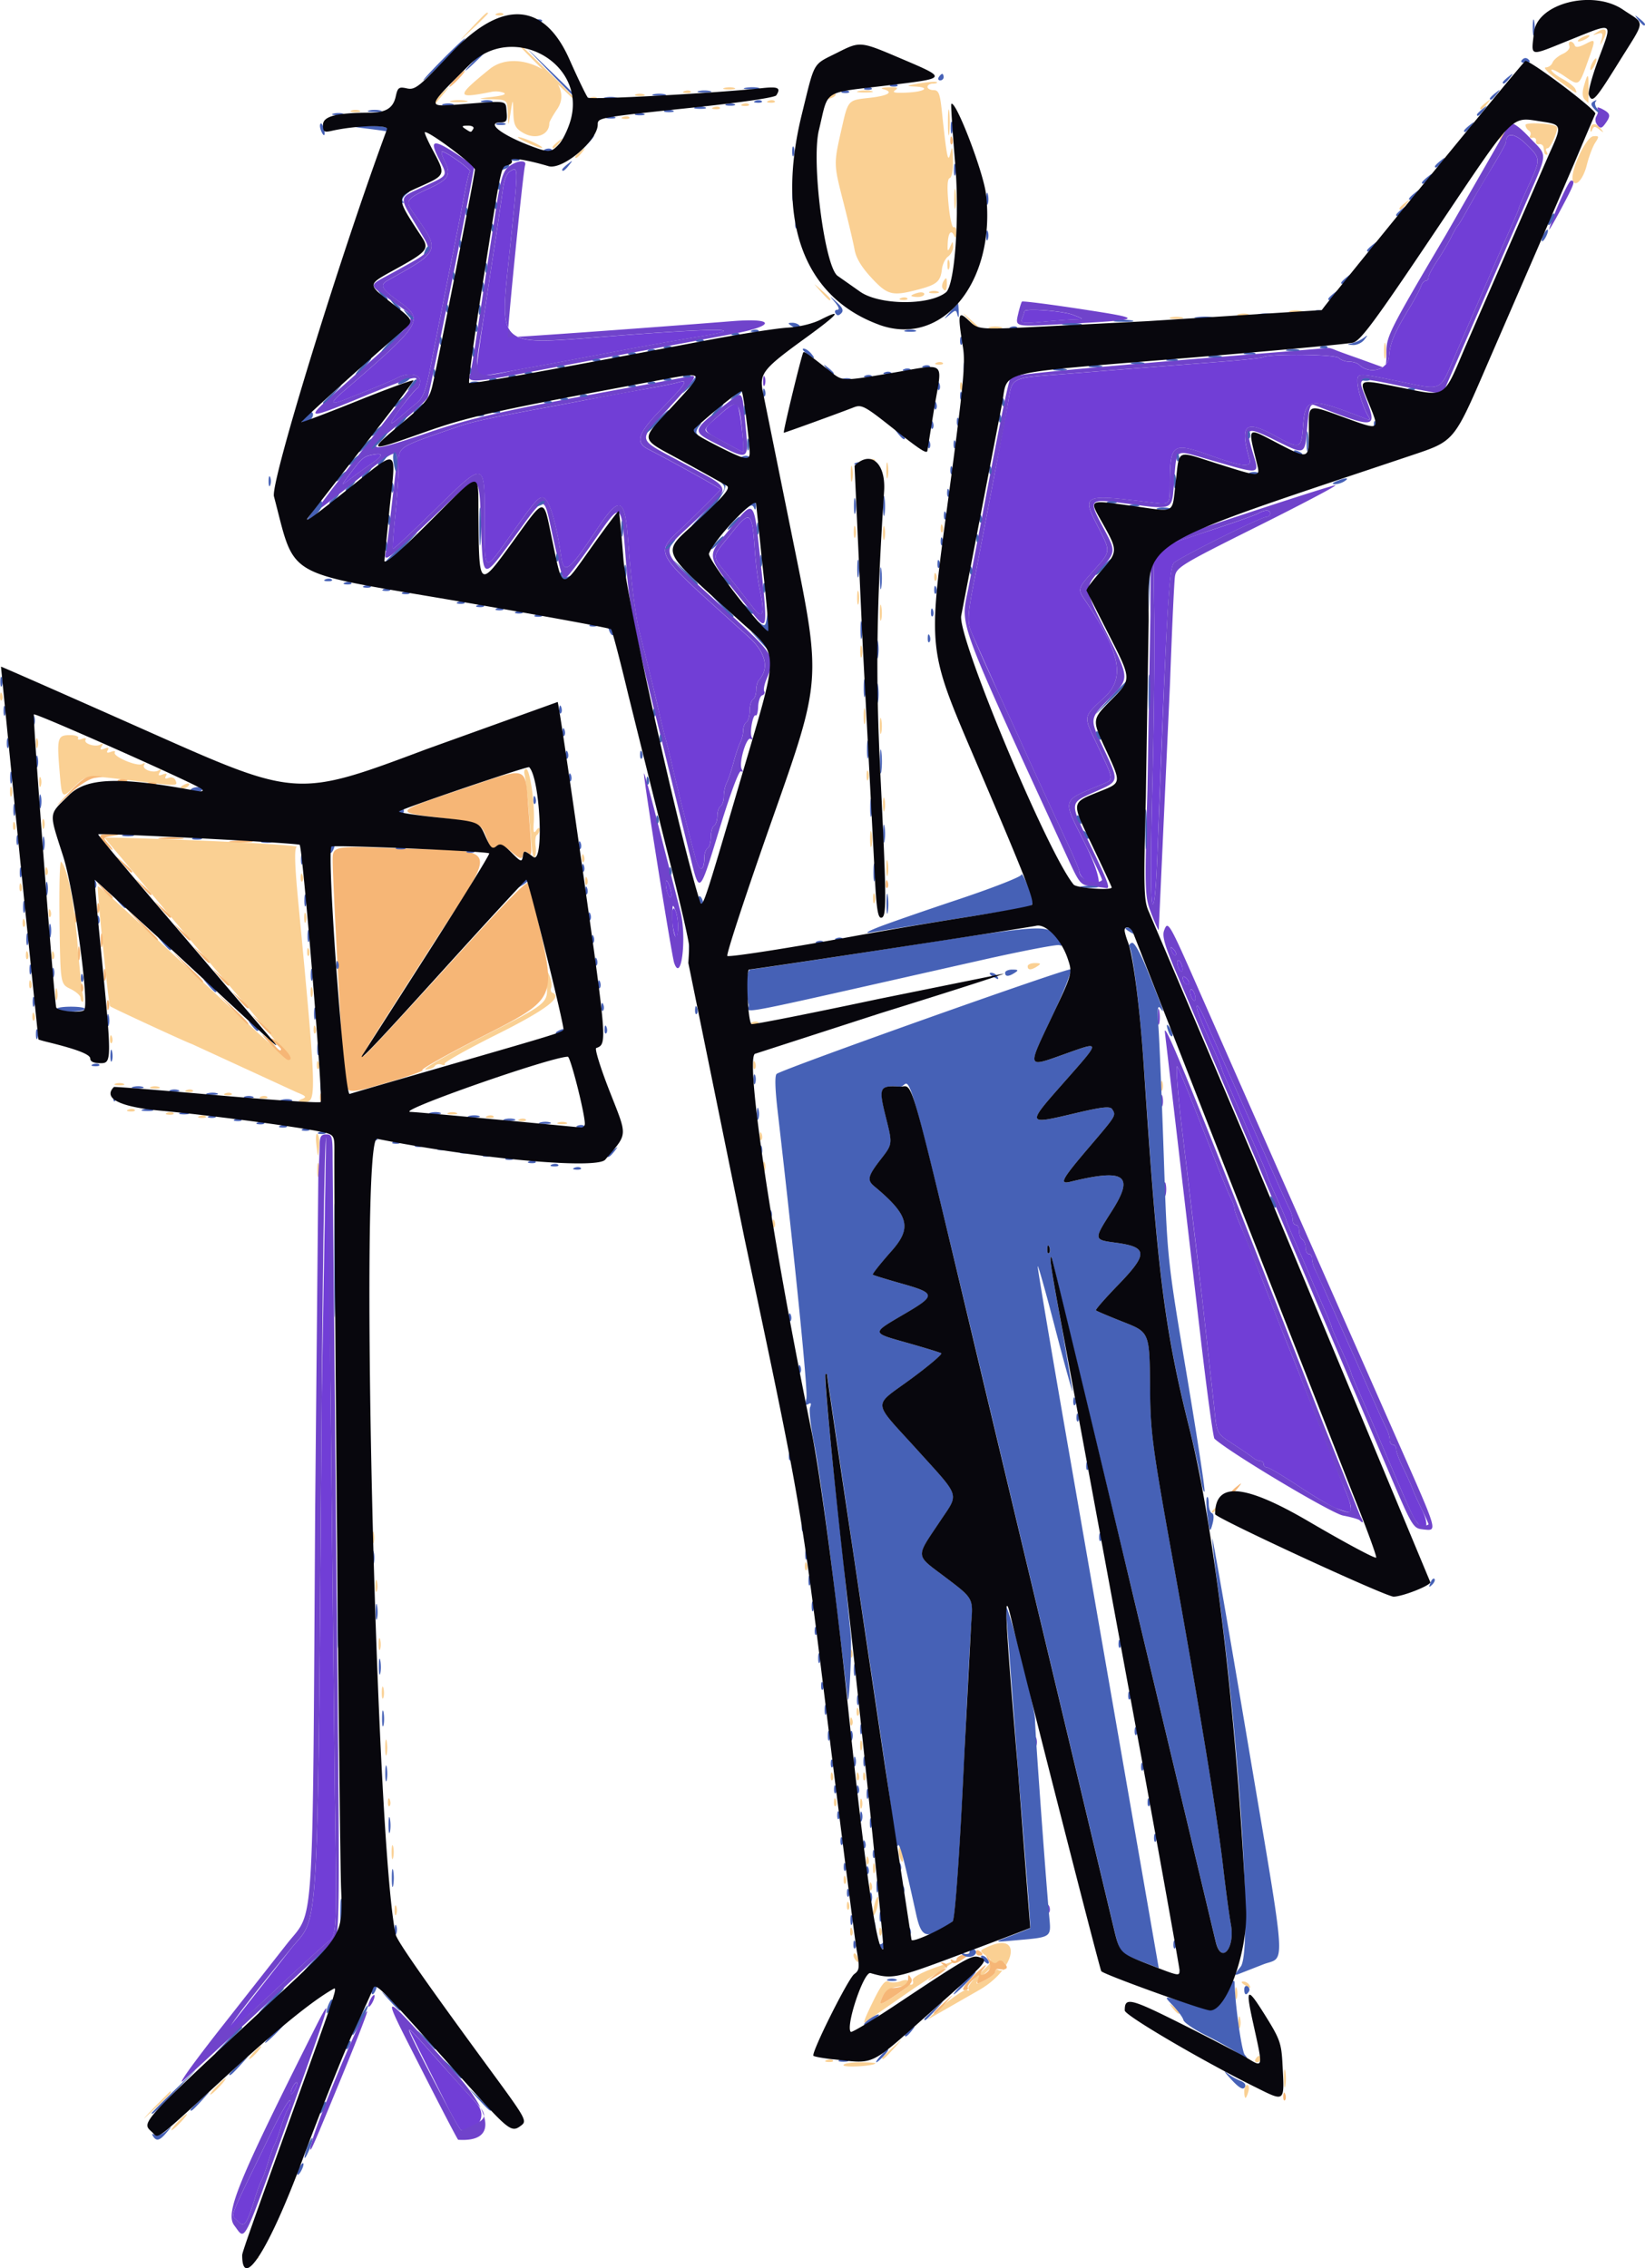 <svg xmlns="http://www.w3.org/2000/svg" width="508.913" height="701.556" viewBox="0 0 134.65 185.62" xmlns:v="https://vecta.io/nano"><path d="M20.155 184.725c.255-.066.671-.066.926 0s.046.121-.463.121-.718-.054-.463-.121zm-5.622-11.062c.342-.364.681-.661.754-.661s-.147.298-.489.661-.681.661-.754.661.147-.298.489-.661zm-1.863-1.257l1.257-1.257c.199 0-.011.238-1.18 1.334-1.257 1.18-1.257 1.18-.077-.077zm89.176-1.257c0-.291.108-.529.24-.529s.178.238.101.529-.184.529-.24.529-.101-.238-.101-.529zm-84.137-.397c.342-.364.681-.661.754-.661s-.147.298-.489.661-.681.661-.754.661.147-.298.489-.661zm87.385-.661c0-.655.052-.923.115-.595a3.77 3.77 0 0 1 0 1.191c-.063.327-.115.06-.115-.595zM69.039 169c0-.128.615-.232 1.367-.232s1.317.044 1.257.097c-.256.225-2.624.347-2.624.135zm-1.373-.413c.191-.076.419-.067.507.021s-.068.15-.347.139c-.308-.013-.371-.075-.16-.16zm35.107-.084c.09-.146.216-.265.28-.265s.117.119.117.265-.126.265-.28.265-.207-.119-.117-.265zm-82.021-.529c.263-.291.538-.529.611-.529s-.083.238-.347.529-.538.529-.611.529.083-.238.347-.529zm51.461.446c0-.046.387-.432.86-.86.86-.777.86-.777.083.083-.724.802-.943.982-.943.777zm29.156-2.96c.005-.437.065-.583.132-.326s.063.615-.01.794-.127-.031-.122-.468zm-29.968-1.547c.71-1.464 1.04-1.897 1.328-1.748.211.109.657.094.992-.033.378-.144.609-.134.609.026 0 .142.115.258.256.258s.199-.15.128-.334c-.083-.216.535-.582 1.752-1.038l1.79-.618c-.049.047-1.578 1.063-3.397 2.258l-3.855 2.673c-.43.394-.345.083.397-1.445zm1.882-.609c1.215-.804 1.223-.872.086-.698-.545.083-.928.345-1.119.762-.365.802-.267.796 1.033-.064zm2.635 1.974c.974-1.038 3.008-2.567 3.231-2.43.163.101.215.058.119-.097s.322-.722.925-1.267c1.094-.988 1.095-.991.532-1.418s-.563-.428.074-.725c2.907-1.355 2.399 1.714-.575 3.471l-4.307 2.466zm5.556-3.942c0-.15.095-.215.211-.143.428.265.901-.254.52-.571-.27-.224-.581-.076-1.335.635-1.191 1.123-1.235 1.303-.189.762.437-.226.794-.533.794-.684zm14.518 2.999c-.329-.42-.32-.429.1-.1.255.2.463.408.463.463 0 .218-.217.078-.563-.363zm5.112-1.257c.005-.437.065-.583.132-.326s.063.615-.01.794-.127-.031-.122-.468zm.742-.661c-.238-.154-.271-.258-.082-.261.173-.002.389.115.479.261.203.328.111.328-.397 0zm-31.893-2.134c-.096-.155-.118-.339-.048-.408s.197.058.283.282c.179.466.026.548-.234.126zm-.365-2.253c.013-.308.075-.371.16-.16.076.191.067.419-.021.507s-.15-.068-.139-.347zm2.381 0c.013-.308.075-.371.16-.16.076.191.067.419-.021.507s-.15-.068-.139-.347zm-39.667-1.698c0-.364.06-.513.133-.331s.073.48 0 .661-.133.033-.133-.331zm39.162.265c.013-.687.43-1.817.439-1.191.004.291-.095.767-.22 1.058-.139.324-.224.375-.22.132zm-2.141-.684c.013-.308.075-.371.16-.16.076.191.067.419-.021.507s-.15-.068-.139-.347zm1.852-1.588c.013-.308.075-.371.16-.16.076.191.067.419-.021.507s-.15-.068-.139-.347zm-2.117-.529c.013-.308.075-.371.16-.16.076.191.067.419-.021.507s-.15-.068-.139-.347zm2.402-.904c0-.364.06-.513.133-.331s.073.48 0 .661-.133.033-.133-.331zm-.55-.684c.013-.308.075-.371.16-.16.076.191.067.419-.021.507s-.15-.068-.139-.347zm-38.853-.639c0-.509.054-.718.121-.463s.067.671 0 .926-.121.046-.121-.463zm41.577.406c-.082-.213-.098-.541-.036-.728s.176-.012.253.388c.15.781.026.974-.217.339zm-3.232-4.374c0-.364.06-.513.133-.331s.073.48 0 .661-.133.033-.133-.331zm-38.65-.154c.013-.308.075-.371.16-.16.076.191.067.419-.021.507s-.15-.068-.139-.347zm36.512 0c.013-.308.075-.371.16-.16.076.191.067.419-.021.507s-.15-.068-.139-.347zM68 145.33c.013-.308.075-.371.16-.16.076.191.067.419-.021.507s-.15-.068-.139-.347zm2.117 0c.013-.308.075-.371.16-.16.076.191.067.419-.021.507s-.15-.068-.139-.347zm.529 0c.013-.308.075-.371.16-.16.076.191.067.419-.021.507s-.15-.068-.139-.347zm-39.113-2.359c.003-.582.057-.789.12-.46s.061.805-.005 1.058-.118-.016-.115-.598zm38.869-.132c0-.364.06-.513.133-.331s.073.48 0 .661-.133.033-.133-.331zm-.815-2.006c.013-.308.075-.371.16-.16.076.191.067.419-.021.507s-.15-.068-.139-.347zm.529-.794c.013-.308.075-.371.16-.16.076.191.067.419-.021.507s-.15-.068-.139-.347zm-38.863-1.565c.005-.437.065-.583.132-.326s.063.615-.01.794-.127-.031-.122-.468zm38.334-3.197c.013-.308.075-.371.16-.16.076.191.067.419-.021.507s-.15-.068-.139-.347zm-38.598-.772c.005-.437.065-.583.132-.326s.063.615-.01.794-.127-.031-.122-.468zm-.265-4.762c.005-.437.065-.583.132-.326s.063.615-.01.794-.127-.031-.122-.468zm35.159-1.609c.013-.308.075-.371.16-.16.076.191.067.419-.021.507s-.15-.068-.139-.347zm-35.423-2.359c.005-.437.065-.583.132-.326s.063.615-.01.794-.127-.031-.122-.468zm68.74-2.067c0-.046.387-.432.86-.86.86-.777.86-.777.083.083-.724.802-.943.982-.943.777zm-69.035-2.453c.013-.308.075-.371.16-.16.076.191.067.419-.021.507s-.15-.068-.139-.347zm33.073-21.167c.013-.308.075-.371.16-.16.076.191.067.419-.021.507s-.15-.068-.139-.347zm-37.266-4.344c0-.509.054-.718.121-.463s.067.671 0 .926-.121.046-.121-.463zm36.493-.265c0-.364.06-.513.133-.331s.073.48 0 .661-.133.033-.133-.331zm-36.567-1.779c-.073-.615-.031-1.017.092-.894s.183.626.132 1.118c-.09.872-.095.866-.224-.224zm36.282-.757c.013-.308.075-.371.16-.16.076.191.067.419-.021.507s-.15-.068-.139-.347zM45.69 91.863c.182-.073.48-.073.661 0s.033.133-.331.133-.513-.06-.331-.133zm-3.159-.27c.191-.076.419-.067.507.021s-.068.15-.347.139c-.308-.013-.371-.075-.16-.16zm-26.194-.265c.191-.076.419-.067.507.021s-.068.15-.347.139c-.308-.013-.371-.075-.16-.16zm23.548 0c.191-.076.419-.067.507.021s-.068.15-.347.139c-.308-.013-.371-.075-.16-.16zm-26.194-.265c.191-.076.419-.067.507.021s-.068.15-.347.139c-.308-.013-.371-.075-.16-.16zm23.002.005c.182-.073.48-.073.661 0s.033.133-.331.133-.513-.06-.331-.133zm-26.177-.27c.191-.076.419-.067.507.021s-.068.15-.347.139c-.308-.013-.371-.075-.16-.16zm14.179-.848c.435-.171.381-.246-.397-.559l-8.629-3.969c-.132 0-6.476-2.929-6.658-3.074-.127-.101-1.103-9.703-.997-9.808.08-.08 1.672 1.374 10.565 9.649 6.743 6.274 6.476 5.769-2.432-4.597l-7.591-9.034c.051-.051 3.677.056 8.057.238s7.835.411 7.676.508c-.205.127-.169 1.418.126 4.51 1.475 15.462 1.508 16.374.579 16.352-.635-.015-.698-.06-.3-.216zm-3.331-.211c.191-.076.419-.067.507.021s-.068.15-.347.139c-.308-.013-.371-.075-.16-.16zm-2.91-.265c.191-.076.419-.067.507.021s-.068.15-.347.139c-.308-.013-.371-.075-.16-.16zm-3.175-.265c.191-.076.419-.067.507.021s-.068.15-.347.139c-.308-.013-.371-.075-.16-.16zm79.731-.348c0-.364.06-.513.133-.331s.073.48 0 .661-.133.033-.133-.331zm-82.658.089c.182-.073.48-.073.661 0s.033.133-.331.133-.513-.06-.331-.133zm-2.91-.265c.182-.073.48-.073.661 0s.033.133-.331.133-.513-.06-.331-.133zm16.491-1.567c.013-.308.075-.371.16-.16.076.191.067.419-.021.507s-.15-.068-.139-.347zm13.603-2.305c5.29-2.7 5.29-2.7 5.23-4.155-.049-1.2-.012-1.342.21-.811.148.354.212.793.143.975s-.029.368.091.414c.897.343-.54 1.422-4.585 3.44-2.397 1.196-4.3 2.268-4.23 2.382s-.044.142-.255.061-.462-.02-.559.135-.436.277-.754.27 1.801-1.227 4.71-2.712zm22.116 2.305c.013-.308.075-.371.16-.16.076.191.067.419-.021.507s-.15-.068-.139-.347zM9 85.005c.013-.308.075-.371.16-.16.076.191.067.419-.021.507s-.15-.068-.139-.347zm16.669-.794c.013-.308.075-.371.16-.16.076.191.067.419-.021.507s-.15-.068-.139-.347zm35.913-.556c.191-.076.419-.067.507.021s-.068.15-.347.139c-.308-.013-.371-.075-.16-.16zM2.65 83.153c.013-.308.075-.371.16-.16.076.191.067.419-.021.507s-.15-.068-.139-.347zm1.883-1.83c.005-.437.065-.583.132-.326s.063.615-.01.794-.127-.031-.122-.468zm2.059.331c-.003-.182-.375-.509-.827-.728-.822-.397-.822-.397-.893-5.516-.039-2.816.021-5.018.133-4.895.525.574 1.054 3.192 1.328 6.574.166 2.037.365 3.972.444 4.299s.07.595-.018.595-.164-.149-.167-.331zm18.833-.463c0-.364.06-.513.133-.331s.073.48 0 .661-.133.033-.133-.331zm-23.04-.683c.013-.308.075-.371.16-.16.076.191.067.419-.021.507s-.15-.068-.139-.347zm81.735-1.433c0-.146.268-.263.595-.261.481.003.519.053.198.261-.513.332-.794.332-.794 0zm-82-.948c.013-.308.075-.371.16-.16.076.191.067.419-.021.507s-.15-.068-.139-.347zm2.117 0c.013-.308.075-.371.16-.16.076.191.067.419-.021.507s-.15-.068-.139-.347zm20.902-.265c.013-.308.075-.371.16-.16.076.191.067.419-.021.507s-.15-.068-.139-.347zM1.856 75.48c.013-.308.075-.371.16-.16.076.191.067.419-.021.507s-.15-.068-.139-.347zm23.04-.375c0-.364.06-.513.133-.331s.073.48 0 .661-.133.033-.133-.331zm-20.923-.419c.013-.308.075-.371.16-.16.076.191.067.419-.021.507s-.15-.068-.139-.347zm67.49-1.169c0-.364.06-.513.133-.331s.073.48 0 .661-.133.033-.133-.331zM1.592 72.57c.013-.308.075-.371.16-.16.076.191.067.419-.021.507s-.15-.068-.139-.347zm46.302-.529c.013-.308.075-.371.16-.16.076.191.067.419-.021.507s-.15-.068-.139-.347zm-23.283-.265c.013-.308.075-.371.16-.16.076.191.067.419-.021.507s-.15-.068-.139-.347zm47.935-.772c.003-.582.057-.789.12-.46s.061.805-.005 1.058-.118-.016-.115-.598zm-68.837.243c.013-.308.075-.371.16-.16.076.191.067.419-.021.507s-.15-.068-.139-.347zm43.921-1.058c.013-.308.075-.371.16-.16.076.191.067.419-.021.507s-.15-.068-.139-.347zm-4.029-.309c-.051-.257-.073-.504-.321-3.506-.114-1.382-.266-2.722-.338-2.977s-.016-.463.125-.463c.312 0 .728 2.903.626 4.366-.055.789-.005.957.197.661.165-.242.273-.274.275-.082.002.173-.095.376-.216.451s-.167.499-.102.942c.099.672-.124 1.223-.246.607zm27.623-1.257c.003-.582.057-.789.12-.46s.061.805-.005 1.058-.118-.016-.115-.598zm-70.16-1.08c.013-.308.075-.371.16-.16.076.191.067.419-.021.507s-.15-.068-.139-.347zm2.402-.11c0-.364.06-.513.133-.331s.073.48 0 .661-.133.033-.133-.331zm68.811-1.588c0-.509.054-.718.121-.463s.067.671 0 .926-.121.046-.121-.463zM.82 64.787c0-.364.06-.513.133-.331s.073.48 0 .661-.133.033-.133-.331zm4.056-1.669c-.229-2.748-.167-2.961.86-2.961.447 0 .745.11.662.243s.052.166.304.069.387-.065.304.068c-.194.314.817.637 1.219.389.206-.127.236-.074.091.16-.159.257-.095.304.237.176.306-.117.392-.074.265.132s-.041.25.265.132c.25-.096.392-.073.315.05-.2.323 1.854 1.191 2.246.949.204-.126.261-.094.151.083-.214.347.759.7 1.192.433.206-.127.236-.074.091.16-.159.257-.095.304.237.176.306-.117.392-.074.265.132-.125.201-.046.251.229.146.241-.092.48.001.564.22.18.469.259.47-3.895-.037-3.418-.418-3.418-.418-4.416.557s-.999.975-1.186-1.28zm-1.675.876c0-.364.06-.513.133-.331s.073.48 0 .661-.133.033-.133-.331zm11.6.425c0-.057.185-.175.411-.262.235-.09.342-.046.249.104-.155.251-.66.372-.66.158zm56.133-.954c0-.364.06-.513.133-.331s.073.48 0 .661-.133.033-.133-.331zM2.937 60.818c0-.364.06-.513.133-.331s.073.48 0 .661-.133.033-.133-.331zm69.081-1.455c.003-.582.057-.789.12-.46s.061.805-.005 1.058-.118-.016-.115-.598zm-1.323-.794c.003-.582.057-.789.12-.46s.061.805-.005 1.058-.118-.016-.115-.598zm-70.69-1.61c.013-.308.075-.371.16-.16.076.191.067.419-.021.507s-.15-.068-.139-.347zm70.41-3.682c.005-.437.065-.583.132-.326s.063.615-.01.794-.127-.031-.122-.468zm1.603-3.175c.003-.582.057-.789.12-.46s.061.805-.005 1.058-.118-.016-.115-.598zm-1.857-1.191c0-.509.055-.718.121-.463s.067.671 0 .926-.121.046-.121-.463zm6.31-1.742c.013-.308.075-.371.16-.16.076.191.067.419-.021.507s-.15-.068-.139-.347zm-4.193-3.55c0-.509.054-.718.121-.463s.067.671 0 .926-.121.046-.121-.463zm-2.391-.132c.005-.437.065-.583.132-.326s.063.615-.01.794-.127-.031-.122-.468zm7.113-.287c.013-.308.075-.371.16-.16.076.191.067.419-.021.507s-.15-.068-.139-.347zm-7.362-4.476c.003-.582.057-.789.12-.46s.061.805-.005 1.058-.118-.016-.115-.598zm2.91-.265c.003-.582.057-.789.12-.46s.061.805-.005 1.058-.118-.016-.115-.598zm-1.439-.842c.191-.076.419-.067.507.021s-.068.15-.347.139c-.308-.013-.371-.075-.16-.16zm7.479-6.059c.013-.308.075-.371.16-.16.076.191.067.419-.021.507s-.15-.068-.139-.347zm-1.923-1.879c.191-.076.419-.067.507.021s-.068.15-.347.139c-.308-.013-.371-.075-.16-.16zm36.629-1.01c.003-.582.057-.789.12-.46s.061.805-.005 1.058-.118-.016-.115-.598zM79.34 26.224c-.641-.728-.641-.728.086-.086.68.6.849.814.641.814-.047 0-.375-.327-.728-.728zm1.674.545c.255-.067.671-.067.926 0s.046.121-.463.121-.718-.054-.463-.121zm14.817-.794c.255-.067.671-.067.926 0s.046.121-.463.121-.718-.054-.463-.121zm5.561-.266c.257-.067.615-.063.794.01s-.031.127-.468.122-.583-.065-.326-.132zm4.228-.264c.255-.067.671-.067.926 0s.046.121-.463.121-.718-.054-.463-.121zm-38.451-1.604c-.641-.728-.641-.728.086-.086.68.6.849.814.641.814-.047 0-.375-.327-.728-.728zm6.585.547c.191-.076.419-.067.507.021s-.068.15-.347.139c-.308-.013-.371-.075-.16-.16zm.843-.185c0-.056.238-.164.529-.24s.529-.03.529.101-.238.24-.529.24-.529-.046-.529-.101zm-3.253-1.456c-.82-.876-1.269-1.622-1.394-2.315-.101-.562-.504-2.273-.894-3.8-.831-3.254-.829-3.166-.158-6.136.519-2.3.519-2.3 2.183-2.478 1.622-.174 2.134-.484 1.2-.728-.255-.067-.046-.133.463-.148.703-.02.83.038.529.24-.286.192-.009.246.992.194 1.518-.079 1.911-.45.529-.5-.681-.025-.587-.077.455-.251.723-.121 1.368-.166 1.433-.101s-.08.119-.322.119-.441.119-.441.265.223.265.495.265c.412 0 .525.277.672 1.654.418 3.918.51 4.373.707 3.506.148-.653.186-.551.211.573.018.79-.092 1.408-.261 1.465-.202.067-.234.726-.102 2.135.105 1.121.296 1.973.425 1.893s.224.13.213.466-.081.462-.154.28c-.242-.599-.505-.345-.548.529-.035.701.001.762.19.331.219-.498.233-.5.251-.029.01.275-.174.641-.41.813s-.465.647-.51 1.055c-.108.985-.415 1.25-1.908 1.643-2.155.568-2.522.479-3.848-.938zm4.775 1.118c.182-.073.48-.073.661 0s.033.133-.331.133-.513-.06-.331-.133zm1.025-.3c-.072-.116-.021-.384.113-.595.19-.3.244-.254.247.211.004.612-.13.756-.36.384zm.406-1.906c0-.364.06-.513.133-.331s.073.48 0 .661-.133.033-.133-.331zm.563-5.424c.002-.728.053-.994.114-.592s.059.998-.004 1.323-.113-.004-.111-.731zm36.437.826c0-.055.208-.263.463-.463.42-.329.429-.32.1.1-.346.441-.563.581-.563.363zm14.213-2.227c-.322-.657 1.025-3.638 1.666-3.686.47-.035.483.013.141.54-.206.318-.514 1.136-.683 1.817-.277 1.11-.88 1.824-1.124 1.329zm-81.681-2.007c0-.055.208-.263.463-.463.42-.329.429-.32.1.1-.346.441-.563.581-.563.363zm79.342-.297c-.018-.073-.053-.281-.078-.463s-.189-.301-.364-.265-.289-.083-.253-.265-.091-.298-.284-.258-.28-.041-.194-.18.035-.328-.113-.419-.269-.294-.269-.451c0-.253 2.292-.126 2.56.142.174.174-.501 1.762-.749 1.762-.14 0-.181.119-.091.265s.097.265.016.265-.163-.06-.181-.132zm-83.443-.945c-.582-.28-.761-.435-.397-.344.749.187 2.124.876 1.72.862-.146-.005-.741-.238-1.323-.518zm2.249.448c0-.055.208-.263.463-.463.42-.329.429-.32.1.1-.346.441-.563.581-.563.363zm32.364-2.017c0-.946.048-1.333.107-.86a8.42 8.42 0 0 1 0 1.72c-.059.473-.107.086-.107-.86zm45.159 1.339c0-.137.118-.322.262-.411.15-.093.194.014.104.249-.176.458-.366.542-.366.162zm-79.97-.503c-.607-.366-.734-.635-.767-1.63-.04-1.191-.04-1.191-.225 0s-.185 1.191-.225.066-.04-1.124-1.296-1.166-1.257-.042.066-.198c.835-.099 1.162-.223.885-.337a1.89 1.89 0 0 0-.926-.083c-2.994.599-3.015.423-.225-1.845 2.42-1.968 7.186.845 5.539 3.269-.354.52-.643 1.036-.643 1.146 0 .99-1.15 1.4-2.182.777zm87.399-.225c-.036-.542.432-.626.809-.145.322.41.314.423-.077.118-.357-.279-.462-.279-.574 0-.094.235-.144.243-.158.027zM51.001 9.572c.191-.076.419-.067.507.021s-.068.15-.347.139c-.308-.013-.371-.075-.16-.16zm-22.242-.524c.182-.073.48-.073.661 0s.033.133-.331.133-.513-.06-.331-.133zm29.65-.27c.191-.076.419-.067.507.021s-.068.15-.347.139c-.308-.013-.371-.075-.16-.16zm62.756.081c0-.055.208-.263.463-.463.42-.329.429-.32.1.1-.346.441-.563.581-.563.363zM35.44 8.52c0-.144.327-.551.728-.904.728-.641.728-.641.066.152-.364.437-.691.843-.728.904s-.066-.008-.066-.152zm25.35-.006c.191-.076.419-.067.507.021s-.068.15-.347.139c-.308-.013-.371-.075-.16-.16zm-23.829-.271a3.77 3.77 0 0 1 1.191 0c.327.063.06.115-.595.115s-.923-.052-.595-.115zm25.946.006c.191-.076.419-.067.507.021s-.068.15-.347.139c-.308-.013-.371-.075-.16-.16zm66.804-.111c-.191-.191-.212-.567-.061-1.094.326-1.136.379-1.106.379.217l-.013 1.169c-.007 0-.144-.131-.305-.291zM44.833 6.088c-1.164-1.137-2.411-2.414-2.77-2.839s.623.476 2.183 2.002c2.599 2.541 2.965 2.926 2.77 2.91-.036-.003-1.019-.936-2.183-2.072zm3.522 1.897c.191-.076.419-.067.507.021s-.068.15-.347.139c-.308-.013-.371-.075-.16-.16zm19.558-.117c.179-.181.393-.262.474-.181s-.065.229-.326.329c-.377.144-.407.113-.148-.148zm-15.871-.142c.182-.073.48-.073.661 0s.033.133-.331.133-.513-.06-.331-.133zm3.985-.27c.191-.076.419-.067.507.021s-.068.15-.347.139c-.308-.013-.371-.075-.16-.16zm14.274-.006c.329-.063.805-.061 1.058.005s-.016.118-.598.115-.789-.057-.46-.12zm57.238-.883c-.786-.576-1.246-1.047-1.02-1.047a.66.66 0 0 0 .563-.399c.084-.22.459-.538.832-.709.389-.177.622-.459.545-.659-.074-.192-.029-.35.1-.35s.279.135.334.3c.069.208.352.169.922-.126.823-.425.823-.425.126 1.524s-.696 1.949-1.826 1.171c-.622-.428-1.13-.672-1.13-.542s.414.458.919.731.978.648 1.05.835c.17.444.233.476-1.415-.73zm-68.217.622c.257-.067.615-.063.794.01s-.031.127-.468.122-.583-.065-.326-.132zm70.845-1.536c0-.146.115-.443.256-.661s.256-.278.256-.132-.115.443-.256.661-.256.278-.256.132zm.934-2.446c.123-.483.062-.566-.329-.443-.46.144-.46.138.003-.158.643-.411.863-.14.483.597-.308.598-.308.598-.157.004zm-92.499-.928C39.698 1.11 39.936.9 39.936 1.099c0 .042-.566.608-1.257 1.257-1.257 1.18-1.257 1.18-.077-.077zm90.763.86c.218-.141.516-.256.661-.256s.086.115-.132.256-.516.256-.661.256-.086-.115.132-.256zM42.797 1.37c.191-.076.419-.067.507.021s-.068.15-.347.139c-.308-.013-.371-.075-.16-.16zm-2.117-.265c.191-.076.419-.067.507.021s-.068.15-.347.139c-.308-.013-.371-.075-.16-.16z" fill="#fad093"/><path d="M105.04 171.525c.013-.308.075-.371.16-.16.076.191.067.419-.021.507s-.15-.068-.139-.347zm-28.596-6.808c0-.046.387-.432.86-.86.86-.777.86-.777.083.083-.724.802-.943.982-.943.777zm-4.185-1.372c.166-.364.511-.661.766-.661.784 0 1.302-.3 1.306-.756.003-.367.042-.375.247-.05.185.292-.068.594-1.052 1.257-1.554 1.047-1.656 1.064-1.268.211zm7.271-1.499c.983-1.007 1.515-1.378.883-.617-.384.463.014.542.464.092.214-.214.225-.471.038-.86-.241-.501-.231-.511.101-.101.247.305.455.366.634.187s.378-.133.605.142c.331.399.127.552-.586.439-.109-.017-.198.085-.198.226s-.354.441-.787.665c-.734.379-.775.375-.617-.059.155-.425.12-.422-.398.032-.312.274-.516.582-.453.684s-.064.185-.281.185c-.248 0-.026-.379.595-1.014zm-3.086-.186c.364-.304.781-.556.926-.562s.086-.136-.132-.291c-.263-.186-.278-.249-.046-.188.585.155.404.525-.525 1.072-.884.52-.884.52-.222-.032zm1.428-1.137c-.115-.186-.07-.23.118-.114.168.104.305.077.305-.061s.238-.312.529-.388c.696-.182.668-.075-.118.44-.467.306-.7.34-.835.122zm2.011-.766c0-.154.119-.207.265-.117s.265.216.265.28-.119.117-.265.117-.265-.126-.265-.28zm20.902-37.655c0-.055.208-.263.463-.463.42-.329.429-.32.1.1-.346.441-.563.581-.563.363zM26.194 89.768c.013-.308.075-.371.16-.16.076.191.067.419-.021.507s-.15-.068-.139-.347zm1.978-1.803c-.197-2.111-.941-15.96-.941-17.526 0-1.212 0-1.212 5.199-1.017 8.817.331 8.483-.704 2.688 8.329-5.601 8.73-5.69 8.876-5.261 8.611.164-.101 3.16-3.33 6.657-7.176 5.633-6.193 6.856-7.413 6.856-6.84 0 .083.31 1.482.689 3.109 1.463 6.278 1.457 6.291-4.525 9.336-2.889 1.471-5.119 2.721-4.955 2.778s-1.177.533-2.979 1.057c-3.278.953-3.278.953-3.429-.661zm-5.979-2.467c-.649-.687-.912-1.026-.584-.753s.595.396.595.274.357.119.794.538c.78.747.998 1.191.584 1.191-.115 0-.74-.562-1.389-1.249zm.805.356c0-.055-.208-.263-.463-.463-.42-.329-.429-.32-.1.1.346.441.563.581.563.363zm-1.736-2.083c-.777-.86-.777-.86.083-.083.473.427.86.814.86.86 0 .204-.218.024-.943-.777zm-2.375-1.323c-1.313-1.389-1.313-1.389.076-.076 1.291 1.22 1.51 1.465 1.313 1.465-.042 0-.667-.625-1.389-1.389zM8.752 82.25c0-.364.06-.513.133-.331s.073.48 0 .661-.133.033-.133-.331zm10.786-.463c-.641-.728-.641-.728.086-.086.68.6.849.814.641.814-.047 0-.375-.327-.728-.728zM6.614 80.773c.013-.308.075-.371.16-.16.076.191.067.419-.021.507s-.15-.068-.139-.347zm11.336-.838c-.641-.728-.641-.728.086-.086.68.6.849.814.641.814-.047 0-.375-.327-.728-.728zm-9.453-.198c.005-.437.065-.583.132-.326s.063.615-.01.794-.127-.031-.122-.468zm6.685-.728c-1.313-1.389-1.313-1.389.076-.076 1.291 1.22 1.51 1.465 1.313 1.465-.042 0-.667-.625-1.389-1.389zm-8.792-.992c0-.509.054-.718.121-.463s.067.671 0 .926-.121.046-.121-.463zm9.973.066c-.641-.728-.641-.728.086-.086.68.6.849.814.641.814-.047 0-.375-.327-.728-.728zm-8.121-1.125c0-.509.054-.718.121-.463s.067.671 0 .926-.121.046-.121-.463zm3.236-1.389c-1.313-1.389-1.313-1.389.076-.076 1.291 1.22 1.51 1.465 1.313 1.465-.042 0-.667-.625-1.389-1.389zm3.297.661c-.641-.728-.641-.728.086-.086.68.6.849.814.641.814-.047 0-.375-.327-.728-.728zm-8.66-1.257c.005-.437.065-.583.132-.326s.063.615-.01.794-.127-.031-.122-.468zm7.072-.595c-.641-.728-.641-.728.086-.086.68.6.849.814.641.814-.047 0-.375-.327-.728-.728zm-5.23-.066c0-.364.06-.513.133-.331s.073.48 0 .661-.133.033-.133-.331zm.467-1.521c-.641-.728-.641-.728.086-.086.68.6.849.814.641.814-.047 0-.375-.327-.728-.728zm3.175-.265c-.641-.728-.641-.728.086-.086.68.6.849.814.641.814-.047 0-.375-.327-.728-.728zm60.895-.22c.013-.308.075-.371.16-.16.076.191.067.419-.021.507s-.15-.068-.139-.347zm-62.483-1.632c-.641-.728-.641-.728.086-.086.68.6.849.814.641.814-.047 0-.375-.327-.728-.728zm31.831-.981c-.701-.591-.939-.668-1.252-.407-.32.265-.434.19-.656-.435-.538-1.515-.574-1.533-3.801-1.919-3.949-.472-3.958-.459 1.73-2.376 5.534-1.865 5.101-1.997 5.39 1.65.316 3.988.317 3.884-.048 3.582-.228-.189-.346-.136-.409.184-.075.384-.214.344-.953-.279zm-33.225-.627c-.628-.694-.549-.844.422-.799.833.038.837.043.109.152s-.734.131-.29.622c.254.28.401.509.329.509s-.329-.218-.57-.484zm10.349-.237a7.03 7.03 0 0 1 1.587.003c.398.06.008.109-.865.107s-1.198-.051-.723-.11zm-5.826-.264a8.42 8.42 0 0 1 1.72 0c.473.059.086.107-.86.107s-1.333-.048-.86-.107zm-7.484-3.711c1.064-1.125 1.466-1.381 2.117-1.349.804.04.804.04.01.151-.477.067-1.321.605-2.117 1.349-1.323 1.238-1.323 1.238-.01-.151zm6.426-.771c.182-.073.48-.073.661 0s.033.133-.331.133-.513-.06-.331-.133zm-2.381-.265c.182-.073.48-.073.661 0s.033.133-.331.133-.513-.06-.331-.133zm68.614-45.752c.013-.308.075-.371.16-.16.076.191.067.419-.021.507s-.15-.068-.139-.347zm-.529-6.615c.013-.308.075-.371.16-.16.076.191.067.419-.021.507s-.15-.068-.139-.347zM37.284 6.447c.342-.364.681-.661.754-.661s-.147.298-.489.661-.681.661-.754.661.147-.298.489-.661z" fill="#f6b676"/><path d="M19.426 181.735c-.535-.591-.861.264 2.667-6.992.844-1.736 1.583-3.012 1.642-2.835s-.002.466-.135.643-.404.858-.602 1.512-.436 1.31-.529 1.455-.331.8-.529 1.455-.436 1.31-.529 1.455-.336.8-.539 1.455c-.686 2.21-.888 2.468-1.446 1.851zm17.34-9.061l-3.276-6.548c.153 0 .185.034 2.738 2.912l2.712 3.009c.976 1.036.329 2.281-1.186 2.281-.063 0-.507-.744-.987-1.654zm-12.965-1.389c0-.146.115-.443.256-.661s.256-.278.256-.132-.115.443-.256.661-.256.278-.256.132zm-4.895-5.552l4.969-6.332c2.281-2.798 2.111.32 2.465-45.332l.354-20.968c.105 0 .27 9.495.366 21.101l.345 32.626c.171 11.525.171 11.525-.564 12.103-.404.318-2.118 1.875-3.81 3.461-4.328 4.058-5.167 4.737-4.126 3.342zm97.03-41.213c-.275-.346-.595-1.052-2.285-5.027l-1.588-3.704-.926-2.114c-.308-.69-.56-1.312-.56-1.382s-.357-.908-.794-1.862-.794-1.791-.794-1.862-.252-.693-.56-1.382l-.926-2.114-.732-1.72-.926-2.114c-.308-.69-.56-1.312-.56-1.382s-.357-.908-.794-1.862-.794-1.791-.794-1.862-.252-.693-.56-1.382l-.895-2.048-1.69-3.9c-.308-.69-.56-1.311-.56-1.381s-.286-.756-.635-1.524c-1.071-2.357-1.494-3.457-1.376-3.576.062-.062.314.343.56.901l6.242 14.044c.307.691.664 1.464.794 1.716s.236.64.236.86.119.4.265.4.265.231.265.514.119.587.265.677.265.395.265.677.119.514.265.514.265.18.265.4.106.607.236.86.487 1.025.794 1.716l4.291 9.657c.307.691.664 1.464.794 1.716s.236.64.236.86.119.4.265.4.265.167.265.372.255.889.567 1.521.652 1.388.756 1.679.444 1.046.756 1.679c.688 1.395.406 2.081-.424 1.033zm-6.549-1.079c-.437-.162-1.831-.983-3.099-1.824s-2.429-1.529-2.58-1.529-.275-.119-.275-.265-.124-.265-.276-.265-.42-.12-.595-.266-.915-.652-1.643-1.125c-1.323-.859-1.323-.859-1.513-2.843l-.996-8.996-.511-4.366-1.077-8.996c-.396-3.218-.606-5.826-.459-5.689.078.073.819 1.859 1.646 3.969l1.744 4.432c.713 1.762.851 2.089 1.065 2.51.129.253.234.581.234.73s.225.776.5 1.393 1.119 2.729 1.877 4.694l1.652 4.233 1.009 2.513 3.987 10.117c.52 1.166.643 1.941.302 1.893-.109-.016-.556-.161-.992-.323zm-11.88-41.876c-.094-.245-.112-.506-.039-.578s.209.069.304.314.112.506.039.578-.209-.069-.303-.314zm-.512-1.076a.73.73 0 0 1-.176-.45c0-.166.123-.15.313.04.172.172.252.375.176.45s-.216.057-.313-.04zm-.547-1.305c-.094-.245-.112-.506-.039-.578s.209.069.304.314.112.506.039.578-.209-.069-.303-.314zm-.539-1.351c-.144-.377-.113-.407.148-.148.181.179.262.393.181.474s-.229-.065-.329-.326zm-40.693-1.4c-.321-1.089-.242-2.697.092-1.861.143.359.225 1.073.182 1.588-.073.862-.094.883-.274.274zm39.111-2.48c-.139-.291-.14-4.169-.003-9.393.128-4.893.199-11.29.157-14.216-.077-5.319-.077-5.319.667-5.609.409-.159 2.232-.775 4.051-1.369s3.514-1.195 3.767-1.337c.591-.331.996-.328.996.008 0 .146-.133.265-.295.265-.445 0-7.285 3.404-7.588 3.777-.39.479-.596 4.133-1.335 23.608-.118 3.115-.262 4.591-.417 4.267zm-39.662-.796c-.099-.259-.173-.67-.164-.913.011-.292.103-.226.272.197.14.351.214.762.164.913s-.173.062-.272-.197zm34.003-1.275c-.175-.175-.317-.42-.317-.546s-.369-1.024-.821-1.998l-1.559-3.357-1.428-3.109-1.381-3.043-1.488-3.241-2.13-4.763c-.403-.945-.365-1.506.339-5.027l1.565-8.202 1.066-5.661c.33-2.062.204-1.994 4.272-2.3l6.326-.501 6.415-.499c2-.146 3.737-.327 3.859-.403.479-.296 5.891-.241 6.195.063.168.168.556.306.861.306s.669.111.807.247c.846.832 2.367.432 2.446-.644.084-1.139.402-1.901 1.656-3.969.442-.728.871-1.531.954-1.786s.257-.463.385-.463.234-.127.234-.283.331-.781.736-1.389.91-1.463 1.124-1.9.448-.853.521-.926.293-.416.488-.764l.836-1.486c.264-.47.967-1.657 1.563-2.637s1.083-1.865 1.083-1.967c0-.82.709-.752 1.641.159 1.209 1.18 1.21 1.205.211 3.387-.437.953-.794 1.786-.794 1.851s-.31.806-.69 1.647l-1.058 2.389-3.411 7.871c-1.377 3.212-.979 3.024-4.762 2.252-3.247-.663-3.308-.662-3.303.028.004.663.496 2.222.901 2.858.188.295.13.333-.267.178-4.563-1.783-4.913-1.74-5.085.633-.135 1.868-.241 1.905-2.259.798-2.494-1.369-2.936-.968-2.121 1.918.193.683-.6.602-3.212-.328-3.118-1.11-3.297-.983-3.304 2.346-.004 1.687-.004 1.687-1.393 1.516-5.805-.718-5.862-.692-4.468 2.018 1.016 1.975 1.016 1.975-.262 3.404-1.455 1.628-1.456 1.631-.812 2.579 2.836 4.172 3.285 6.298 1.658 7.85-1.906 1.818-1.859 1.457-.548 4.23 1.273 2.692 1.264 2.564.198 3.005-3.269 1.353-3.19 1.087-1.393 4.67 1.625 3.241 1.59 4.652-.075 2.988zm-31.762-1.741c-.71-2.653-1.558-6.02-1.912-7.599-.131-.582-.367-1.535-.526-2.117s-.392-1.535-.519-2.117-.356-1.564-.509-2.183l-.556-2.249-.55-2.183c-.322-1.246-.675-4.083-.92-7.408-.27-3.649-.676-3.791-2.595-.906-2.245 3.376-2.669 3.693-2.889 2.163-.423-2.934-1.023-4.829-1.529-4.829-.37 0-.698.393-2.75 3.291-2.035 2.875-1.984 2.913-1.984-1.447 0-4.899.061-4.887-4.123-.785-1.818 1.783-3.342 3.197-3.386 3.142s.038-1.231.182-2.613.274-3.227.289-4.098c.029-1.732-.331-1.493 5.054-3.354.99-.342 2.958-.762 7.144-1.522l2.91-.552c1.627-.324 3.469-.664 5.556-1.024.873-.151 1.855-.353 2.183-.449.919-.269.74.028-1.252 2.083-2.042 2.106-2.278 2.817-1.129 3.398 1.646.833 5.887 3.189 5.887 3.27 0 .048-1.157 1.218-2.571 2.6-2.963 2.896-3.484 1.883 4.883 9.486 1.381 1.255 1.691 2.567.828 3.51-.127.138-.23.518-.23.844s-.119.667-.265.756-.265.507-.265.926-.119.836-.265.926-.265.396-.265.681a2.52 2.52 0 0 1-.239.977c-.131.253-.381.995-.555 1.65s-.424 1.397-.555 1.65-.239.752-.239 1.109-.119.723-.265.813-.265.447-.265.794-.119.704-.265.794-.265.507-.265.926-.119.836-.265.926-.266.424-.269.743c-.009 1.227-.417 1.214-.749-.023zm4.722-20.437l-1.918-2.451c-1.517-1.906-1.531-1.489.115-3.557 1.6-2.011 1.745-1.908 1.964 1.384.068 1.019.251 2.453.408 3.188.434 2.037.247 2.51-.568 1.436zM28.487 38.995c1.118-1.507 1.261-1.635 1.986-1.773.956-.182.915.053-.136.77a44.79 44.79 0 0 0-1.648 1.191c-.791.606-.791.606-.203-.188zm31.156-2.612c-2.338-1.264-2.273-1.069-.794-2.387 1.021-.91 1.37-1.094 1.531-.808.218.389.606 3.844.426 3.796-.057-.015-.581-.285-1.163-.6zM32.16 34.298c.38-.638 1.82-2.448 2.017-2.536.109-.049.198-.316.198-.595 0-.556-.95-.701-1.789-.273-.486.247-1.65.742-2.642 1.125l-1.191.477c-1.756.732-1.894.611-.587-.514 6.408-5.517 6.586-5.806 4.503-7.299-1.456-1.044-1.618-1.35-.924-1.738 4.364-2.44 4.335-2.361 2.053-5.578-.648-.913-.523-1.103 1.262-1.919 1.676-.767 1.896-1.133 1.344-2.239-.221-.442-.321-.803-.223-.803.341.002 2.429 1.496 2.288 1.637-.078.078-.268.843-.423 1.699l-.497 2.616-1.058 5.292-1.068 5.424c-.529 2.843-.74 3.461-1.344 3.941-.347.276-.917.752-1.267 1.058-.722.632-.941.708-.653.226zm6.87-3.612c-.088-.157.098-1.673.637-5.185l.559-3.704.504-3.307.412-2.853c.129-.995.331-1.478.7-1.676.584-.313.583-.261-.073 6.117-.89 8.643-1.415 8.184 8.482 7.416 8.416-.653 11.27-.641 7.106.031l-2.872.49-2.778.508-5.821 1.1-2.91.53c-3.278.603-3.861.682-3.944.534zm44.645-4.635c.097-.254.177-.511.177-.572 0-.264 3.127-.038 3.969.286.926.357.926.357.132.379-.437.012-1.618.1-2.624.195-1.67.158-1.815.132-1.654-.288z" fill="#713ed6"/><path d="M19.18 182.125c-.764-1.002.249-3.493 6.399-15.741 1.815-3.614 1.672-3.117-2.119 7.408-3.677 10.209-3.344 9.56-4.28 8.333zm1.693-2.248c.203-.655.446-1.31.539-1.455s.331-.8.529-1.455.436-1.31.529-1.455.331-.8.529-1.455.469-1.335.602-1.512.194-.466.135-.643-.798 1.099-1.642 2.835c-3.528 7.256-3.202 6.401-2.667 6.992.558.617.76.359 1.446-1.851zm3.441-9.393c0-.146-.115-.086-.256.132s-.256.516-.256.661.115.086.256-.132.256-.516.256-.661zm1.084 5.388c-.085-.797 4.358-11.551 4.652-11.258.048.048-.866 2.4-2.031 5.227-2.365 5.74-2.595 6.27-2.621 6.031zm9.039-6.651c-3.421-6.746-3.627-6.78 2.885.48 3.139 3.5 3.21 5.611.182 5.407-.047-.003-1.427-2.652-3.067-5.887zm4.331 4.672c1.09-.517 1.121-.848.172-1.854-.4-.425-1.621-1.779-2.712-3.009-2.552-2.877-2.584-2.912-2.738-2.912-.119 0 1.019 2.273 3.276 6.548.48.91.924 1.654.987 1.654s.519-.192 1.014-.427zm-20.919-7.643l5.7-7.254c2.19-2.738 2.032-.252 2.248-35.477l.259-27.384c.056-.873.105-1.974.109-2.447.007-.681.118-.86.537-.86.484 0 .529.175.525 2.05l.305 32.852c.31 30.802.31 30.802-.326 31.311-.35.28-1.35 1.184-2.224 2.008l-5.159 4.79-4.733 4.365c-.706.652.374-.897 2.758-3.954zm5.182-3.867c1.691-1.586 3.406-3.143 3.81-3.461.735-.578.735-.578.564-12.103l-.345-32.626-.366-21.101c-.105 0-.265 9.436-.354 20.968-.354 45.652-.185 42.534-2.465 45.332-6.523 8.003-6.642 8.428-.843 2.99zm7.12 1.75c0-.146.115-.443.256-.661s.256-.278.256-.132-.115.443-.256.661-.256.278-.256.132zm55.575-7.96c.013-.308.075-.371.16-.16.076.191.067.419-.021.507s-.15-.068-.139-.347zm-1.037-13.604c0-.364.06-.513.133-.331s.073.48 0 .661-.133.033-.133-.331zm31.796-17.412c-.821-.08-.882-.184-2.885-4.895L96.44 79.971c-1.075-2.489-1.332-3.337-1.156-3.815.318-.861.378-.758 2.978 5.164l6.298 14.288 9.962 22.585c3.233 7.334 3.163 7.083 1.963 6.967zm.442-.423c0-.059-.255-.625-.567-1.257s-.652-1.388-.756-1.679-.444-1.046-.756-1.679-.567-1.317-.567-1.521-.119-.372-.265-.372-.265-.18-.265-.4-.106-.607-.236-.86-.487-1.025-.794-1.716l-4.291-9.657-.794-1.716c-.13-.253-.236-.64-.236-.86s-.119-.4-.265-.4-.265-.231-.265-.514-.119-.587-.265-.677-.265-.395-.265-.677-.119-.514-.265-.514-.265-.18-.265-.4-.106-.607-.236-.86-.487-1.025-.794-1.716l-6.242-14.044c-.246-.558-.498-.963-.56-.901-.118.118.305 1.218 1.376 3.576.349.768.635 1.454.635 1.524s.252.692.56 1.381l1.69 3.9.895 2.048c.308.69.56 1.312.56 1.382s.357.908.794 1.862.794 1.791.794 1.862.252.693.56 1.382l.926 2.114.732 1.72.926 2.114c.308.69.56 1.312.56 1.382s.357.908.794 1.862.794 1.791.794 1.862.252.693.56 1.382l.926 2.114 1.588 3.704c2.233 5.253 2.29 5.358 2.911 5.358.2 0 .364-.048.364-.107zM97.77 81.293c-.094-.245-.231-.387-.304-.314s-.055.333.039.578.231.387.303.314.055-.333-.039-.578zm-.639-1.222c-.19-.19-.313-.205-.313-.04 0 .353.313.666.489.489.075-.075-.004-.278-.176-.45zm-.419-1.16c-.094-.245-.231-.387-.303-.314s-.055.333.039.578.231.387.304.314.055-.333-.039-.578zm-.655-1.235c-.261-.259-.292-.229-.148.148.099.261.247.408.329.326s0-.295-.181-.474zm15.237 46.738c-.09-.09-.7-.264-1.355-.387-.968-.181-9.309-5.164-10.53-6.292-.103-.095-.611-3.803-1.129-8.241l-2.927-25.002c-.168-1.326 2.539 5.363 12.957 32.015l3.06 7.607c.268.464.231.607-.077.299zm-.718-1.029c0-.22-.225-.904-.5-1.521-.412-.924-1.39-3.406-3.987-10.117l-1.009-2.513c-.151-.364-.895-2.269-1.652-4.233l-1.877-4.693c-.275-.617-.5-1.244-.5-1.393s-.105-.478-.234-.73c-.214-.421-.353-.748-1.065-2.51l-1.744-4.432c-.827-2.11-1.567-3.896-1.646-3.969-.147-.137.064 2.471.459 5.689l1.588 13.361.996 8.996c.191 1.984.191 1.984 1.513 2.843.728.472 1.467.978 1.643 1.125s.444.266.595.266.276.119.276.265.124.265.275.265 1.312.688 2.58 1.529c1.998 1.326 3.367 2.044 4.091 2.147.109.016.198-.152.198-.372zM95.292 97.327c0-.509.054-.718.121-.463s.066.671 0 .926-.121.046-.121-.463zm-.274-7.276c.005-.437.065-.583.132-.326s.063.615-.01.794-.127-.031-.122-.468zm-.249-6.879c.003-.582.057-.789.12-.46s.061.805-.005 1.058-.118-.016-.115-.598zm-39.584-4.366c-.206-.593-2.569-15.417-2.473-15.513.045-.045.599 1.968 1.231 4.474l1.737 6.764c.554 2.078.101 5.992-.494 4.275zm.123-4.242c-.247-.618-.261-.603-.274.274-.021 1.457.353 2.534.455 1.314.043-.514-.038-1.229-.182-1.588zm-.534-2.13c-.169-.423-.261-.49-.272-.197-.022.586.32 1.458.436 1.11.05-.151-.024-.561-.164-.913zm39.457 2.305c-.533-1.394-.542-1.671-.313-10.126l.245-14.283c.009-5.59.009-5.59.737-5.879 1.869-.742 14.219-4.803 14.411-4.739.12.04-2.761 1.558-6.402 3.374-6.243 3.114-6.626 3.347-6.736 4.099-.064.439-.246 4.37-.403 8.736l-.923 20.18c-.037.039-.315-.573-.616-1.362zm.981-16.834c.369-9.05.544-11.436.868-11.834.303-.372 7.142-3.777 7.588-3.777.162 0 .295-.119.295-.265 0-.335-.405-.338-.996-.008-.253.141-1.948.743-3.767 1.337l-4.051 1.369c-.744.29-.744.29-.667 5.609.042 2.925-.028 9.323-.157 14.216-.137 5.223-.136 9.102.003 9.393.155.324.299-1.151.417-4.267l.467-11.774zM56.506 70.123l-2.843-11.557c-1.758-7.086-2.147-9.049-2.382-12.039-.457-5.8-.276-5.674-2.857-1.984-1.069 1.528-2.039 2.778-2.157 2.778-.247 0-.262-.049-1.064-3.638-.741-3.312-.444-3.359-3.293.529-2.374 3.241-2.374 3.241-2.525-.79-.189-5.039.133-4.95-3.943-1.093-3.74 3.54-4.072 3.783-3.86 2.835.076-.342.258-1.752.403-3.135l.438-3.77c.232-1.685.131-1.651-3.338 1.124-1.637 1.31-3.032 2.381-3.101 2.381-.155 0 .778-1.235 4.821-6.382l3.263-4.254c.185-.444-.738-.159-4.44 1.369-4.423 1.825-4.619 1.82-2.505-.073 7.833-7.013 7.247-6.109 5.018-7.746-2.08-1.527-2.106-1.19.186-2.459 3.215-1.779 3.081-1.555 1.994-3.368-1.737-2.896-1.765-2.584.326-3.565 2.121-.995 2.026-.813 1.232-2.379-.872-1.719-.287-1.583 2.935.683.083.058-3.584 18.335-3.795 18.915-.079.218-1.176 1.229-2.436 2.247-2.839 2.291-2.567 2.367 2.405.673 3.734-1.273 6.514-1.891 17.383-3.864l4.035-.753c.774-.175.548.176-1.654 2.575-2.615 2.849-2.728 2.421 1.188 4.53 4.114 2.216 4.015 1.782 1.058 4.608-3.089 2.953-3.302 2.166 1.866 6.913 4.719 4.335 4.663 4.245 3.865 6.179-.17.412-.248.849-.173.97s0 .265-.166.32-.315.47-.332.923-.106.776-.197.72c-.239-.146-.526 1.477-.321 1.81.095.153.049.203-.1.11-.344-.213-.999 2.041-.723 2.488.119.193.093.259-.066.161s-.895 1.891-1.834 4.968c-1.566 5.133-1.566 5.133-2.308 2.043zm1.149.034c.002-.319.123-.653.269-.743s.265-.507.265-.926.119-.836.265-.926.265-.447.265-.794.119-.704.265-.794.265-.456.265-.813.107-.856.239-1.109.381-.995.555-1.65.424-1.397.555-1.65a2.52 2.52 0 0 0 .239-.977c0-.284.119-.591.265-.681s.265-.507.265-.926.119-.836.265-.926.265-.43.265-.756.104-.706.23-.844c.863-.942.553-2.254-.828-3.51-8.367-7.604-7.846-6.59-4.883-9.486 1.414-1.382 2.571-2.552 2.571-2.6 0-.081-4.241-2.437-5.887-3.27-1.149-.582-.913-1.292 1.129-3.398 1.992-2.054 2.171-2.352 1.252-2.083-.327.096-1.31.298-2.183.449l-5.556 1.024-2.91.552c-4.186.76-6.154 1.18-7.144 1.522-5.385 1.862-5.025 1.622-5.054 3.354-.015.871-.145 2.716-.289 4.098s-.226 2.558-.182 2.613 1.567-1.359 3.386-3.142c4.184-4.102 4.123-4.114 4.123.785 0 4.36-.051 4.323 1.984 1.447 2.051-2.898 2.38-3.291 2.75-3.291.506 0 1.106 1.895 1.529 4.829.22 1.53.644 1.213 2.889-2.163 1.918-2.885 2.325-2.743 2.595.906.246 3.325.598 6.163.92 7.408l.55 2.183.556 2.249.509 2.183a50.93 50.93 0 0 0 .519 2.117 58.56 58.56 0 0 1 .526 2.117c.355 1.579 1.202 4.946 1.912 7.599.331 1.238.74 1.251.749.024zM30.339 37.984c1.05-.717 1.092-.951.136-.77-.725.138-.868.266-1.986 1.773-.589.794-.589.794.203.188a44.61 44.61 0 0 1 1.648-1.191zm2.476-3.919a41.82 41.82 0 0 1 1.267-1.058c.604-.48.815-1.099 1.344-3.941l1.068-5.424 1.058-5.292.497-2.616c.155-.857.345-1.621.423-1.699.141-.141-1.948-1.635-2.288-1.637-.098-.001.002.361.223.803.552 1.107.332 1.473-1.344 2.239-1.785.816-1.91 1.007-1.262 1.919 2.282 3.216 2.311 3.137-2.053 5.578-.694.388-.531.694.924 1.738 2.083 1.494 1.905 1.783-4.503 7.299-1.307 1.125-1.169 1.245.587.514l1.191-.477c.993-.382 2.157-.878 2.642-1.125.84-.427 1.789-.282 1.789.273 0 .279-.089.547-.198.595s-.563.564-1.009 1.147c-1.39 1.815-1.496 2.163-.354 1.163zm56.559 38.466c-.921-.098-1.004-.194-1.959-2.271-9.279-20.19-8.79-18.859-8.146-22.154l1.118-5.812c1.589-8.404 2.179-11.254 2.372-11.447.207-.207 6.194-.762 22.254-2.062l3.704-.311c.076-.012.318.055.536.149s1.052.399 1.852.676l1.918.693c.405.164.463.018.463-1.181 0-1.3.243-1.78 4.895-9.651l4.895-8.529c0-.916.655-.716 1.87.568 1.585 1.676 1.62 1.056-.31 5.526l-6.737 15.476c-.045.052-1.541-.213-3.325-.588-3.738-.785-3.663-.806-3.03.834 1.035 2.678.941 2.694-4.125.717-.384-.15-.468.112-.628 1.946-.185 2.119-.185 2.119-2.391 1.025-2.578-1.279-2.68-1.243-2.103.742.604 2.079.946 2.024-3.895.629-2.452-.707-2.285-.83-2.491 1.837-.193 2.506.053 2.395-4.09 1.844-2.923-.389-2.965-.339-1.701 2.02 1.037 1.936 1.037 1.936-.277 3.434s-1.314 1.498.547 5.181 1.861 3.683.34 5.22c-1.791 1.81-1.775 1.702-.607 4.196 1.298 2.771 1.317 2.664-.643 3.537-2.183.972-2.167.801-.427 4.405 1.465 3.035 1.665 3.582 1.281 3.495-.109-.024-.631-.09-1.16-.146zm.829-.537c0-.109-.657-1.507-1.459-3.107-1.797-3.583-1.876-3.317 1.393-4.67 1.066-.441 1.075-.313-.198-3.005-1.311-2.772-1.358-2.412.548-4.23 1.627-1.552 1.178-3.677-1.658-7.85-.644-.948-.643-.951.812-2.579 1.277-1.429 1.277-1.429.262-3.404-1.394-2.71-1.336-2.736 4.468-2.018 1.389.172 1.389.172 1.393-1.516.007-3.329.186-3.456 3.304-2.346 2.612.93 3.405 1.011 3.212.328-.815-2.887-.373-3.287 2.121-1.918 2.018 1.108 2.124 1.07 2.259-.798.172-2.373.522-2.416 5.085-.633.397.155.455.117.267-.178-.406-.636-.897-2.194-.901-2.858-.004-.69.056-.691 3.303-.028 3.783.772 3.386.96 4.762-2.252l3.411-7.871 1.058-2.389c.38-.841.69-1.582.69-1.647s.357-.898.794-1.851c1-2.182.998-2.207-.211-3.387-.933-.911-1.641-.979-1.641-.159 0 .102-.487.987-1.083 1.967l-1.563 2.637-.836 1.486c-.196.347-.415.691-.488.764s-.307.489-.521.926-.719 1.292-1.124 1.9-.736 1.233-.736 1.389-.105.283-.234.283-.302.208-.385.463-.513 1.058-.954 1.786c-1.255 2.067-1.573 2.83-1.656 3.969-.079 1.076-1.599 1.476-2.446.644-.138-.136-.501-.247-.807-.247s-.693-.138-.861-.306c-.304-.304-5.716-.359-6.195-.063-.122.076-1.859.257-3.859.403l-6.415.499-6.326.501c-4.068.306-3.941.238-4.272 2.3-.232 1.447-.449 2.601-1.066 5.661l-1.565 8.202c-.704 3.521-.742 4.082-.339 5.027a159.76 159.76 0 0 0 2.13 4.763l1.488 3.241 1.381 3.043 1.428 3.109 1.558 3.357c.451.973.821 1.872.821 1.998 0 .425.632.863 1.243.863.335 0 .608-.089.608-.198zM61.609 50.196c-4.038-5.032-3.873-4.447-1.922-6.836 2.121-2.597 2.004-2.73 2.604 2.932.554 5.227.523 5.405-.682 3.904zm.588-1.935c-.156-.735-.34-2.17-.408-3.188-.219-3.292-.364-3.394-1.964-1.384-1.645 2.067-1.632 1.65-.115 3.557l1.918 2.451c.815 1.074 1.002.602.568-1.436zm-3.606-11.967c-2.021-1.037-2.025-1.022 1.127-3.457 1.088-.841 1.033-.924 1.307 1.985.273 2.898.307 2.878-2.434 1.472zm2.159-1.018c-.242-2.589-.355-2.665-1.9-1.289-1.252 1.116-1.295 1.196-.794 1.497.656.394 2.609 1.453 2.75 1.49.057.015.032-.749-.057-1.699zm1.714-4.094c0-.364.06-.513.133-.331s.073.48 0 .661-.133.033-.133-.331zm-24.022-.425c.086-.276.27-1.275.409-2.221l.782-5.159.976-6.35c.355-2.314.562-3.004 1.01-3.368.655-.532 1.524-.62 1.361-.138-.158.466-1.515 13.994-1.411 14.072.073.055 10.557-.693 18.407-1.313 3.513-.277 3.513.392 0 1.049l-10.782 2.012-5.573 1.055c-4.579.887-5.36.942-5.179.361zm4.534-.612l2.91-.53 5.821-1.1 2.778-.508 2.872-.49c4.165-.671 1.31-.684-7.106-.031-9.897.768-9.371 1.227-8.482-7.416.657-6.378.657-6.429.073-6.117-.369.197-.571.68-.7 1.676l-.412 2.853-.504 3.307-.559 3.704c-.945 6.154-1.399 5.517 3.307 4.651zm40.348-4.382c.121-.535.268-1.022.328-1.082s2.243.217 4.852.616c5.374.822 5.308.865-1.909 1.251-3.491.187-3.491.187-3.272-.786zm4.631.374c.794-.022.794-.022-.132-.379-.842-.324-3.969-.55-3.969-.286 0 .061-.08.318-.177.572-.161.42-.016.446 1.654.288 1.007-.095 2.188-.183 2.624-.195zm38.85-7.39c.374-1.273 1.591-3.969 1.791-3.969.374 0 .277.272-.849 2.381-.583 1.091-1.007 1.806-.942 1.587zm3.947-8.518c-.184-.222-.212-.509-.07-.739.128-.206.166-.482.085-.613s.106-.102.414.063c.653.349.687.537.216 1.181-.288.394-.394.412-.646.108z" fill="#7043cb"/><path d="M24.33 177.895c0-.146.115-.443.256-.661s.256-.278.256-.132-.115.443-.256.661-.256.278-.256.132zm.673-1.72a4.86 4.86 0 0 1 .422-1.058c.17-.276.191-.195.068.265a4.86 4.86 0 0 1-.422 1.058c-.17.276-.191.195-.068-.265zm-12.48-1.364c-.12-.195-.072-.233.133-.106.181.112.575-.014.901-.29.579-.489.579-.489.075.106-.565.668-.832.737-1.109.29zm-.107-1.884c0-.04.923-.963 2.05-2.05 2.05-1.978 2.05-1.978.073.073-1.837 1.905-2.123 2.171-2.123 1.978zm13.766-.06c0-.146.115-.443.256-.661s.256-.278.256-.132-.115.443-.256.661-.256.278-.256.132zm-10.591-.215c0-.046.387-.432.86-.86.86-.777.86-.777.083.083-.724.802-.943.982-.943.777zm23.534-.909c-.912-.992-.912-.992.08-.08l.992.992c0 .202-.224.012-1.073-.912zm61.647-1.583c-.501-.542-.67-.786-.376-.542a4.63 4.63 0 0 0 1.114.658c.37.137.506.333.376.542-.143.232-.47.039-1.114-.658zm-63.898-.931c-.777-.86-.777-.86.083-.083.802.724.982.943.777.943-.046 0-.432-.387-.86-.86zm-18.107.513c0-.046.387-.432.86-.86.86-.777.86-.777.083.083-.724.802-.943.982-.943.777zm49.94-1.151c.182-.073.48-.073.661 0s.033.133-.331.133-.513-.06-.331-.133zm3.373-.354c.263-.291.538-.529.611-.529s-.083.238-.347.529-.538.529-.611.529.083-.238.347-.529zm29.104-.304c-.437-.292-1.568-.917-2.513-1.39s-1.758-1.029-1.804-1.236-.438-.744-.87-1.194c-.785-.817-.785-.817 1.119-.196 1.047.341 1.947.577 2.001.524s.511-.679 1.017-1.391c.669-.941.921-1.15.925-.766.014 1.595.571 5.557.824 5.862.385.464.263.427-.696-.214zm-82.693-.82c1.096-1.168 1.334-1.378 1.334-1.18 0 .042-.566.608-1.257 1.257-1.257 1.18-1.257 1.18-.077-.077zm9.801.346c0-.137.118-.322.262-.411.15-.093.194.013.104.249-.176.458-.366.542-.366.162zm6.466-.611c-.777-.86-.777-.86.083-.083.802.724.982.943.777.943-.046 0-.432-.387-.86-.86zm-12.286-.595c.494-.509.957-.926 1.03-.926s-.272.417-.765.926-.957.926-1.03.926.272-.417.765-.926zm6.374.265c0-.146.287-.8.638-1.455s.638-1.072.638-.926-.287.8-.638 1.455-.638 1.072-.638.926zm45.22.032c0-.055.208-.263.463-.463.42-.329.429-.32.1.1-.346.441-.563.581-.563.363zm-3.325-.93c.189-.305 1.209-.921 1.209-.73 0 .061-.312.316-.694.566s-.613.324-.514.164zm4.913-.376c0-.046.387-.432.86-.86.86-.777.86-.777.083.083-.724.802-.943.982-.943.777zm-53.578-1.505c.568-.582 1.093-1.058 1.166-1.058s-.333.476-.901 1.058-1.093 1.058-1.166 1.058.333-.476.901-1.058zm4.653.926c.028-.501.469-1.345.484-.926.008.218-.101.575-.242.794s-.25.278-.242.132zm5.12-.992c-.777-.86-.777-.86.083-.083.802.724.982.943.777.943-.046 0-.432-.387-.86-.86zm-1.439-.712c0-.137.118-.322.262-.411.15-.093.194.013.104.249-.176.458-.366.542-.366.162zm48.419-.677c.494-.509.957-.926 1.03-.926s-.272.417-.765.926-.957.926-1.03.926.272-.417.765-.926zm23.019.514c0-.227.121-.338.269-.246s.2.277.117.412c-.227.367-.386.299-.386-.166zm-29.17-.821c.182-.073.48-.073.661 0s.033.133-.331.133-.513-.06-.331-.133zm28.875-1.03c.955-1.204-.001-17.273-1.833-30.797-.285-2.104-.506-4.009-.49-4.233s1.321 7.271 2.902 16.657c3.247 19.279 3.121 17.461 1.263 18.184l-1.938.759c-.476.19-.467.14.095-.57zm-75.773-.646c.568-.582 1.093-1.058 1.166-1.058s-.333.476-.901 1.058-1.093 1.058-1.166 1.058.333-.476.901-1.058zm67.469.146c-1.588-.61-1.588-.61-2.083-2.693l-3.78-15.842C73.001 81.672 74.9 89.007 73.662 88.925c-1.683-.11-1.756.053-1.136 2.525.547 2.179.547 2.179-.412 3.411-1.062 1.363-1.151 1.715-.556 2.208 2.846 2.362 3.126 3.394 1.44 5.296-.907 1.023-1.604 1.901-1.548 1.95s1.104.373 2.331.719c2.845.802 2.865.968.296 2.474-2.776 1.628-2.783 1.544.193 2.384 1.416.4 2.668.782 2.783.851s-.986 1.005-2.447 2.082c-3.213 2.367-3.275 1.671.528 5.877 3.528 3.902 3.383 3.453 1.852 5.747-2.068 3.098-2.101 2.736.422 4.64 2.259 1.705 2.259 1.705 2.103 3.692-.086 1.093-.34 5.916-.563 10.718-.374 8.022-.765 13.601-.964 13.744-2.129 1.526-2.547 1.441-2.998-.611-1.017-4.629-1.373-5.952-1.5-5.584-.074.214-.223-.385-.33-1.331-.252-2.23-.785-5.883-3.336-22.867l-2.103-14.265c0-.144-.064-.198-.141-.121-.137.137.359 5.333 1.499 15.689l.58 5.821c.055 1.64-.169 5.788-.271 5.027l-1.138-9.418c-.567-4.743-1.275-9.823-1.574-11.288s-.463-2.873-.365-3.127c.124-.323.081-.403-.143-.265-.232.143-.275.017-.156-.458.137-.547-.915-11.056-2.358-23.548-.215-1.864-.239-2.916-.069-3.021.853-.527 23.886-8.711 24.06-8.549.117.109-.568 1.841-1.523 3.85-2.046 4.306-2.082 4.192.977 3.102 3.069-1.093 3.071-1.184-.05 2.351-3.019 3.42-3.021 3.415.916 2.485 2.264-.535 2.914-.607 3.083-.342.329.518.351.482-1.895 3.114s-2.474 3.056-1.521 2.821c4.468-1.1 5.261-.542 3.392 2.388-1.511 2.369-1.513 2.356.313 2.601 2.643.355 2.668.905.163 3.489-1.038 1.071-1.842 1.992-1.786 2.048s.995.455 2.086.887c2.37.939 2.305.777 2.351 5.874.029 3.153.232 4.674 1.729 12.965 2.283 12.64 3.764 21.643 4.244 25.797.218 1.892.505 4.014.636 4.717.364 1.947-.772 3.313-1.23 1.478l-6.81-28.551-6.63-27.495c-.225-.225-.085.745.818 5.647l.898 5.292c-.014.155-.657-2.158-1.431-5.142s-1.417-5.264-1.431-5.068 1.235 7.578 2.774 16.404l7.136 41.033c-.007-.01-.727-.293-1.601-.629zm-7.36-58.404c-.084-.211-.147-.148-.16.16-.011.279.051.435.139.347s.097-.316.021-.507zm-5.417 58.364c-.188-.204-.224-.37-.082-.37.275 0 .672.503.516.652-.051.048-.246-.079-.434-.282zm-1.667-.42c-.295-.21-.277-.234.09-.116.255.082.463.034.463-.107s.119-.256.265-.256.265.106.265.236c0 .38-.677.532-1.082.243zm-8.951-.899c.013-.308.075-.371.16-.16.076.191.067.419-.021.507s-.15-.068-.139-.347zm1.938.113c-.112-.181-.073-.234.094-.131.156.096.343.025.417-.158.081-.201.142-.149.155.131.024.524-.38.619-.666.158zm24.256-.113c.013-.308.075-.371.16-.16.076.191.067.419-.021.507s-.15-.068-.139-.347zm-13.25-.691c.8-.302 1.491-.578 1.535-.614s-.409-5.868-1.006-12.96l-1.001-13.326c.108-.552 2.417 8.342 2.395 9.225-.016.63.816 12.185 1.146 15.924.176 1.996.367 1.862-3.069 2.169-1.455.13-1.455.13 0-.418zm-54.944-1.8c0-1.091.047-1.538.104-.992a11.52 11.52 0 0 1 0 1.984c-.057.546-.104.099-.104-.992zm4.451 1.323c0-.364.06-.513.133-.331s.073.48 0 .661-.133.033-.133-.331zm42.048.11c.013-.308.075-.371.16-.16.076.191.067.419-.021.507s-.15-.068-.139-.347zm-2.91-.529c.013-.308.075-.371.16-.16.076.191.067.419-.021.507s-.15-.068-.139-.347zm-1.831-.375c0-.364.06-.513.133-.331s.073.48 0 .661-.133.033-.133-.331zm2.381-.265c0-.364.06-.513.133-.331s.073.48 0 .661-.133.033-.133-.331zm-.794-1.588c0-.364.06-.513.133-.331s.073.48 0 .661-.133.033-.133-.331zm-1.873-.419c.013-.308.075-.371.16-.16.076.191.067.419-.021.507s-.15-.068-.139-.347zm2.412-.507c.005-.437.065-.583.132-.326s.063.615-.01.794-.127-.031-.122-.468zm2.086.243c.013-.308.075-.371.16-.16.076.191.067.419-.021.507s-.15-.068-.139-.347zm-41.753-.904c0-.655.052-.923.115-.595a3.77 3.77 0 0 1 0 1.191c-.063.327-.115.06-.115-.595zm38.843-.684c.013-.308.075-.371.16-.16.076.191.067.419-.021.507s-.15-.068-.139-.347zm-1.852-.265c.013-.308.075-.371.16-.16.076.191.067.419-.021.507s-.15-.068-.139-.347zm4.498 0c.013-.308.075-.371.16-.16.076.191.067.419-.021.507s-.15-.068-.139-.347zm-2.117-1.058c.013-.308.075-.371.16-.16.076.191.067.419-.021.507s-.15-.068-.139-.347zm-.794-.794c.013-.308.075-.371.16-.16.076.191.067.419-.021.507s-.15-.068-.139-.347zm-1.852-.265c.013-.308.075-.371.16-.16.076.191.067.419-.021.507s-.15-.068-.139-.347zm25.665-.265c.013-.308.075-.371.16-.16.076.191.067.419-.021.507s-.15-.068-.139-.347zm-62.66-1.036c.003-.582.057-.789.12-.46s.061.805-.005 1.058-.118-.016-.115-.598zm39.398-.132c0-.364.06-.513.133-.331s.073.48 0 .661-.133.033-.133-.331zm-.794-.529c0-.364.06-.513.133-.331s.073.48 0 .661-.133.033-.133-.331zm-1.873-.154c.013-.308.075-.371.16-.16.076.191.067.419-.021.507s-.15-.068-.139-.347zm25.4-1.058c.013-.308.075-.371.16-.16.076.191.067.419-.021.507s-.15-.068-.139-.347zm-22.998-.639c0-.364.06-.513.133-.331s.073.48 0 .661-.133.033-.133-.331zm-2.667-.419c.013-.308.075-.371.16-.16.076.191.067.419-.021.507s-.15-.068-.139-.347zm1.852 0c.013-.308.075-.371.16-.16.076.191.067.419-.021.507s-.15-.068-.139-.347zm-38.583-1.301c.003-.582.057-.789.12-.46s.061.805-.005 1.058-.118-.016-.115-.598zm61.867-.551c.013-.308.075-.371.16-.16.076.191.067.419-.021.507s-.15-.068-.139-.347zm-25.4-.265c.013-.308.075-.371.16-.16.076.191.067.419-.021.507s-.15-.068-.139-.347zm1.873-.11c0-.364.06-.513.133-.331s.073.48 0 .661-.133.033-.133-.331zm.794 0c0-.364.06-.513.133-.331s.073.48 0 .661-.133.033-.133-.331zm-2.91-2.117c0-.364.06-.513.133-.331s.073.48 0 .661-.133.033-.133-.331zm1.852 0c0-.364.06-.513.133-.331s.073.48 0 .661-.133.033-.133-.331zm.794-.529c0-.364.06-.513.133-.331s.073.48 0 .661-.133.033-.133-.331zm22.469.11c.013-.308.075-.371.16-.16.076.191.067.419-.021.507s-.15-.068-.139-.347zm-61.602-1.036c.003-.582.057-.789.12-.46s.061.805-.005 1.058-.118-.016-.115-.598zm36.223-.661c0-.364.06-.513.133-.331s.073.48 0 .661-.133.033-.133-.331zm2.646-.794c0-.364.06-.513.133-.331s.073.48 0 .661-.133.033-.133-.331zm22.204-.419c.013-.308.075-.371.16-.16.076.191.067.419-.021.507s-.15-.068-.139-.347zm-25.135-.794c.013-.308.075-.371.16-.16.076.191.067.419-.021.507s-.15-.068-.139-.347zm-39.592-7.651c0-4.075.037-5.704.082-3.622a204.05 204.05 0 0 1 0 7.408c-.045 1.992-.082.288-.081-3.786zm3.39 6.085c.003-.582.057-.789.12-.46s.061.805-.005 1.058-.118-.016-.115-.598zm38.879.265c.005-.437.065-.583.132-.326s.063.615-.01.794-.127-.031-.122-.468zm-2.92-.926c0-.364.06-.513.133-.331s.073.48 0 .661-.133.033-.133-.331zm24.585-1.213c.013-.308.075-.371.16-.16.076.191.067.419-.021.507s-.15-.068-.139-.347zm-24.871-1.058c.013-.308.075-.371.16-.16.076.191.067.419-.021.507s-.15-.068-.139-.347zm-35.937-1.565c.003-.582.057-.789.12-.46s.061.805-.005 1.058-.118-.016-.115-.598zm35.694-.397c0-.364.06-.513.133-.331s.073.48 0 .661-.133.033-.133-.331zm-.265-2.117c0-.364.06-.513.133-.331s.073.48 0 .661-.133.033-.133-.331zm50.908.187c.099-.261.247-.408.329-.326s0 .295-.181.474c-.261.259-.292.229-.148-.148zm-86.607-2.039c0-.509.054-.718.121-.463s.067.671 0 .926-.121.046-.121-.463zm35.435-.265c0-.364.06-.513.133-.331s.073.48 0 .661-.133.033-.133-.331zm24.056-1.477c.013-.308.075-.371.16-.16.076.191.067.419-.021.507s-.15-.068-.139-.347zm-24.342-.794c.013-.308.075-.371.16-.16.076.191.067.419-.021.507s-.15-.068-.139-.347zm33.216-.869c-.105-.781-.125-1.485-.045-1.565s.146.162.146.538.117.723.26.772c.158.054.176.4.045.882-.201.742-.227.701-.405-.626zm-68.624-.961c.003-.582.057-.789.12-.46s.061.805-.005 1.058-.118-.016-.115-.598zm68.098-1.985c-.102-.655-.529-2.559-.947-4.233-2.048-8.192-2.621-12.732-3.725-29.501-.279-4.239-.906-9.473-1.191-9.933-.071-.114.018-.257.197-.317.203-.068.708.845 1.34 2.425 1.371 3.424 1.371 3.424.995 2.93-.231-.304-.268.068-.158 1.588.079 1.091.274 5.794.432 10.451.287 8.467.287 8.467 1.861 17.836.865 5.153 1.53 9.498 1.477 9.657s-.18-.248-.282-.902zm-9.406-1.212c.013-.308.075-.371.16-.16.076.191.067.419-.021.507s-.15-.068-.139-.347zm-24.342-.794c.013-.308.075-.371.16-.16.076.191.067.419-.021.507s-.15-.068-.139-.347zm23.548-3.175c.013-.308.075-.371.16-.16.076.191.067.419-.021.507s-.15-.068-.139-.347zm-.265-1.323c.013-.308.075-.371.16-.16.076.191.067.419-.021.507s-.15-.068-.139-.347zm-22.49-2.646c.013-.308.075-.371.16-.16.076.191.067.419-.021.507s-.15-.068-.139-.347zm-38.004-8.841c0-4.147.037-5.844.081-3.77s.045 5.467 0 7.541-.081.377-.081-3.77zm37.211 4.608c.013-.308.075-.371.16-.16.076.191.067.419-.021.507s-.15-.068-.139-.347zm-1.588-8.467c.013-.308.075-.371.16-.16.076.191.067.419-.021.507s-.15-.068-.139-.347zm41.155-.782c-.255-.665-.18-.837.132-.301.154.266.225.539.157.607s-.198-.07-.289-.306zm-57.1-2.949c.191-.076.419-.067.507.021s-.068.15-.347.139c-.308-.013-.371-.075-.16-.16zm-1.852-.265c.191-.076.419-.067.507.021s-.068.15-.347.139c-.308-.013-.371-.075-.16-.16zm-1.852-.265c.191-.076.419-.067.507.021s-.068.15-.347.139c-.308-.013-.371-.075-.16-.16zm-1.852-.265c.191-.076.419-.067.507.021s-.068.15-.347.139c-.308-.013-.371-.075-.16-.16zm-1.852-.265c.191-.076.419-.067.507.021s-.068.15-.347.139c-.308-.013-.371-.075-.16-.16zm10.104.081c0-.055.208-.263.463-.463.42-.329.429-.32.1.1-.346.441-.563.581-.563.363zm12.477-.429c0-.364.06-.513.133-.331s.073.48 0 .661-.133.033-.133-.331zm-24.433.084c.191-.076.419-.067.507.021s-.068.15-.347.139c-.308-.013-.371-.075-.16-.16zm-1.852-.265c.191-.076.419-.067.507.021s-.068.15-.347.139c-.308-.013-.371-.075-.16-.16zm-1.852-.265c.191-.076.419-.067.507.021s-.068.15-.347.139c-.308-.013-.371-.075-.16-.16zm-1.852-.265c.191-.076.419-.067.507.021s-.068.15-.347.139c-.308-.013-.371-.075-.16-.16zm-1.852-.265c.191-.076.419-.067.507.021s-.068.15-.347.139c-.308-.013-.371-.075-.16-.16zm-4.233-.529c.191-.076.419-.067.507.021s-.068.15-.347.139c-.308-.013-.371-.075-.16-.16zm-1.323-.265c.191-.076.419-.067.507.021s-.068.15-.347.139c-.308-.013-.371-.075-.16-.16zm-1.852-.265c.191-.076.419-.067.507.021s-.068.15-.347.139c-.308-.013-.371-.075-.16-.16zm24.342 0c.191-.076.419-.067.507.021s-.068.15-.347.139c-.308-.013-.371-.075-.16-.16zm-26.194-.265c.191-.076.419-.067.507.021s-.068.15-.347.139c-.308-.013-.371-.075-.16-.16zm23.14-.003c.257-.067.615-.063.794.01s-.031.127-.468.122-.583-.065-.326-.132zm-24.992-.262c.191-.076.419-.067.507.021s-.068.15-.347.139c-.308-.013-.371-.075-.16-.16zm22.081-.003c.257-.067.615-.063.794.01s-.031.127-.468.122-.583-.065-.326-.132zm20.618-.478c.005-.437.065-.583.132-.326s.063.615-.01.794-.127-.031-.122-.468zm-44.816.217c.191-.076.419-.067.507.021s-.068.15-.347.139c-.308-.013-.371-.075-.16-.16zm21.287-.003c.257-.067.615-.063.794.01s-.031.127-.468.122-.583-.065-.326-.132zm-23.685-.256c.182-.073.48-.073.661 0s.033.133-.331.133-.513-.06-.331-.133zm20.51-.008c.257-.067.615-.063.794.01s-.031.127-.468.122-.583-.065-.326-.132zm-23.548-.265c.257-.067.615-.063.794.01s-.031.127-.468.122-.583-.065-.326-.132zm-2.431-1.029c.013-.308.075-.371.16-.16.076.191.067.419-.021.507s-.15-.068-.139-.347zm13.809.236c.257-.067.615-.063.794.01s-.031.127-.468.122-.583-.065-.326-.132zm-3.048-.256c.182-.073.48-.073.661 0s.033.133-.331.133-.513-.06-.331-.133zm-3.038-.273c.257-.067.615-.063.794.01s-.031.127-.468.122-.583-.065-.326-.132zm-3.048-.256c.182-.073.48-.073.661 0s.033.133-.331.133-.513-.06-.331-.133zm12.279-.354c0-.364.06-.513.133-.331s.073.48 0 .661-.133.033-.133-.331zm-15.316.081c.257-.067.615-.063.794.01s-.031.127-.468.122-.583-.065-.326-.132zm17.169-.346c0-.364.06-.513.133-.331s.073.48 0 .661-.133.033-.133-.331zm33.602-.265c0-.364.06-.513.133-.331s.073.48 0 .661-.133.033-.133-.331zM7.612 87.095c.191-.076.419-.067.507.021s-.068.15-.347.139c-.308-.013-.371-.075-.16-.16zm1.424-.745c.005-.437.065-.583.132-.326s.063.615-.01.794-.127-.031-.122-.468zm16.933-.529c.005-.437.065-.583.132-.326s.063.615-.01.794-.127-.031-.122-.468zM2.94 84.63c0-.364.06-.513.133-.331s.073.48 0 .661-.133.033-.133-.331zm92.727-.143c-.255-.665-.18-.837.132-.301.154.266.225.539.157.607s-.198-.07-.289-.306zm-50.171.038c0-.057.185-.175.411-.262.235-.09.342-.046.249.104-.155.251-.66.372-.66.158zm3.99-.315c.013-.308.075-.371.16-.16.076.191.067.419-.021.507s-.15-.068-.139-.347zm-28.894-.309c-.329-.42-.32-.429.1-.1.441.346.581.563.363.563-.055 0-.263-.208-.463-.463zM8.771 83.44c.005-.437.065-.583.132-.326s.063.615-.01.794-.127-.031-.122-.468zm16.933-.529c.005-.437.065-.583.132-.326s.063.615-.01.794-.127-.031-.122-.468zm31.19-.287c.013-.308.075-.371.16-.16.076.191.067.419-.021.507s-.15-.068-.139-.347zM4.659 82.58c-.067-.109.45-.198 1.15-.198s1.217.089 1.15.198-.585.198-1.15.198-1.082-.089-1.15-.198zm44.562-.22c.013-.308.075-.371.16-.16.076.191.067.419-.021.507s-.15-.068-.139-.347zm12.052-.176c-.29-1.081-.188-2.844.164-2.849.182-.003 5.629-.822 12.104-1.822 12.61-1.946 12.193-1.927 13.135-.583.292.417.301.518.038.417-.191-.073-3.024.469-6.296 1.206-22.066 4.966-18.945 4.374-19.144 3.631zm-58.598-.198c0-.364.06-.513.133-.331s.073.48 0 .661-.133.033-.133-.331zm14.353-1.389c-.504-.595-.504-.595.091-.091.559.474.716.687.504.687-.05 0-.318-.268-.595-.595zm31.928-.088c.013-.308.075-.371.16-.16.076.191.067.419-.021.507s-.15-.068-.139-.347zm-42.333-.529c.013-.308.075-.371.16-.16.076.191.067.419-.021.507s-.15-.068-.139-.347zm18.816-.243c.005-.437.065-.583.132-.326s.063.615-.01.794-.127-.031-.122-.468zm-21.176-.132c0-.364.06-.513.133-.331s.073.48 0 .661-.133.033-.133-.331zm76.952.265c-.238-.154-.271-.258-.082-.261.173-.002.389.115.479.261.203.328.111.328-.397 0zm-78.804-.529c0-.364.06-.513.133-.331s.073.48 0 .661-.133.033-.133-.331zm79.862.265c0-.146.268-.263.595-.261.481.003.519.053.198.261-.513.332-.794.332-.794 0zm-54.748-.684c.013-.308.075-.371.16-.16.076.191.067.419-.021.507s-.15-.068-.139-.347zm21.167-.265c.013-.308.075-.371.16-.16.076.191.067.419-.021.507s-.15-.068-.139-.347zm7.694-1.169c0-.364.06-.513.133-.331s.073.48 0 .661-.133.033-.133-.331zm-43.062-.331c-.504-.595-.504-.595.091-.091.559.474.716.687.504.687-.05 0-.318-.268-.595-.595zm-11.168-.331c.005-.437.065-.583.132-.326s.063.615-.01.794-.127-.031-.122-.468zm23.019-.265c.005-.437.065-.583.132-.326s.063.615-.01.794-.127-.031-.122-.468zm23.253.243c.013-.308.075-.371.16-.16.076.191.067.419-.021.507s-.15-.068-.139-.347zm18.45.238c.191-.076.419-.067.507.021s-.068.15-.347.139c-.308-.013-.371-.075-.16-.16zm-62.86-.878c0-.509.054-.718.121-.463s.067.671 0 .926-.121.046-.121-.463zm64.447.613c.191-.076.419-.067.507.021s-.068.15-.347.139c-.308-.013-.371-.075-.16-.16zm3.357-.872c.728-.294 3.674-1.319 6.548-2.277s5.232-1.881 5.24-2.051.248.266.533.968c.616 1.517.561 1.652-.739 1.837-.909.129-10.22 1.609-12.111 1.925-.535.089-.363-.042.529-.402zm20.505.259c-.238-.154-.271-.258-.082-.261.173-.002.389.115.479.261.203.328.111.328-.397 0zm-84.381-.948c.013-.308.075-.371.16-.16.076.191.067.419-.021.507s-.15-.068-.139-.347zm40.217-.265c.013-.308.075-.371.16-.16.076.191.067.419-.021.507s-.15-.068-.139-.347zm24.396-1.036c.002-.728.053-.994.114-.592s.059.997-.004 1.323-.113-.004-.111-.731zm-70.668.265c.005-.437.065-.583.132-.326s.063.615-.01.794-.127-.031-.122-.468zm4.203-.287c.013-.308.075-.371.16-.16.076.191.067.419-.021.507s-.15-.068-.139-.347zm3.526-.176c-.504-.595-.504-.595.091-.091.559.474.716.687.504.687-.05 0-.318-.268-.595-.595zm15.29-.066c.005-.437.065-.583.132-.326s.063.615-.01.794-.127-.031-.122-.468zm32.349.115c-.096-.155-.118-.339-.048-.408s.197.058.283.282c.179.466.026.548-.234.126zM3.752 72.724c0-.509.054-.718.121-.463s.067.671 0 .926-.121.046-.121-.463zm44.145.11c.013-.308.075-.371.16-.16.076.191.067.419-.021.507s-.15-.068-.139-.347zM7.68 72.305c.013-.308.075-.371.16-.16.076.191.067.419-.021.507s-.15-.068-.139-.347zm34.964.001c.251-.262.514-.42.583-.35s-.136.284-.457.477c-.557.335-.563.329-.127-.127zm45.912.231a3.77 3.77 0 0 1 1.191 0c.327.063.06.115-.595.115s-.923-.052-.595-.115zm-17.06-1.136c0-.655.052-.923.115-.595a3.77 3.77 0 0 1 0 1.191c-.063.327-.115.059-.115-.595zm-69.88 0c0-.364.06-.513.133-.331s.073.48 0 .661-.133.033-.133-.331zm53.16-.154c.013-.308.075-.371.16-.16.076.191.067.419-.021.507s-.15-.068-.139-.347zm-7.144-.265c.013-.308.075-.371.16-.16.076.191.067.419-.021.507s-.15-.068-.139-.347zm-22.998-.639c0-.364.06-.513.133-.331s.073.48 0 .661-.133.033-.133-.331zm69.111-2.514c.001-1.455.045-2.017.099-1.248a21.69 21.69 0 0 1-.001 2.646c-.054.686-.098.057-.097-1.398zM3.487 69.019c0-.509.054-.718.121-.463s.067.671 0 .926-.121.046-.121-.463zm23.487.545c0-.137.118-.322.262-.411.15-.093.194.013.104.249-.176.458-.366.542-.366.162zm11.327.068c.191-.076.419-.067.507.021s-.068.15-.347.139c-.308-.013-.371-.075-.16-.16zm-5.837-.259c.182-.073.48-.073.661 0s.033.133-.331.133-.513-.06-.331-.133zm14.904-.244c.013-.308.075-.371.16-.16.076.191.067.419-.021.507s-.15-.068-.139-.347zM1.35 68.755c0-.364.06-.513.133-.331s.073.48 0 .661-.133.033-.133-.331zm70.939-.529c0-.655.052-.923.115-.595a3.77 3.77 0 0 1 0 1.191c-.063.327-.115.06-.115-.595zm-50.801.61c.257-.067.615-.063.794.01s-.031.127-.468.122-.583-.065-.326-.132zm-5.694-.256c.182-.073.48-.073.661 0s.033.133-.331.133-.513-.06-.331-.133zm72.976-.276c-.144-.377-.113-.407.148-.148.181.179.262.393.181.474s-.229-.065-.329-.326zm-78.659.004c.257-.067.615-.063.794.01s-.031.127-.468.122-.583-.065-.326-.132zm43.606-1.294c.013-.308.075-.371.16-.16.076.191.067.419-.021.507s-.15-.068-.139-.347zm34.496.137c-.096-.155-.118-.339-.048-.408s.197.058.283.282c.179.466.026.548-.234.126zm-16.983-1.041c0-.655.052-.923.115-.595a3.77 3.77 0 0 1 0 1.191c-.063.327-.115.06-.115-.595zm-70.135.132c.005-.437.065-.583.132-.326s.063.615-.01.794-.127-.031-.122-.468zm31.566.132c.09-.146.216-.265.28-.265s.117.119.117.265-.126.265-.28.265-.207-.119-.117-.265zm-29.44-.794c0-.509.054-.718.121-.463s.067.671 0 .926-.121.046-.121-.463zm40.441-.154c.013-.308.075-.371.16-.16.076.191.067.419-.021.507s-.15-.068-.139-.347zm-28.067-.743c0-.251.792-.377.933-.149.086.139-.089.253-.388.253s-.545-.047-.545-.104zM.831 63.596c.005-.437.065-.583.132-.326s.063.615-.01.794-.127-.031-.122-.468zm52.092.243c.013-.308.075-.371.16-.16.076.191.067.419-.021.507s-.15-.068-.139-.347zm-6.35-.265c.013-.308.075-.371.16-.16.076.191.067.419-.021.507s-.15-.068-.139-.347zm25.461-1.301c.002-.873.051-1.198.11-.723a7.03 7.03 0 0 1-.003 1.588c-.06.398-.109.008-.107-.865zm-69.087 0c.005-.437.065-.583.132-.326s.063.615-.01.794-.127-.031-.122-.468zm68.018-.926c0-.655.052-.923.115-.595a3.77 3.77 0 0 1 0 1.191c-.063.327-.115.059-.115-.595zm-24.657.375c.013-.308.075-.371.16-.16.076.191.067.419-.021.507s-.15-.068-.139-.347zm6.085 0c.013-.308.075-.371.16-.16.076.191.067.419-.021.507s-.15-.068-.139-.347zM.556 60.818c0-.364.06-.513.133-.331s.073.48 0 .661-.133.033-.133-.331zm53.425-.419c.013-.308.075-.371.16-.16.076.191.067.419-.021.507s-.15-.068-.139-.347zm35.819-.128c-.096-.155-.118-.339-.048-.408s.197.058.283.282c.179.466.026.548-.234.126zm-43.757-.401c.013-.308.075-.371.16-.16.076.191.067.419-.021.507s-.15-.068-.139-.347zm-43.371-.904c0-.364.06-.513.133-.331s.073.48 0 .661-.133.033-.133-.331zm91.333-2.249c-.001-1.31.044-1.879.099-1.265a17.23 17.23 0 0 1 .002 2.381c-.055.696-.1.193-.101-1.117zM.29 58.172c0-.364.06-.513.133-.331s.073.48 0 .661-.133.033-.133-.331zm53.16.11c.013-.308.075-.371.16-.16.076.191.067.419-.021.507s-.15-.068-.139-.347zm37.428-1.177c.868-.95 1.631-1.69 1.697-1.644s-.644.824-1.577 1.728c-1.697 1.644-1.697 1.644-.12-.084zm-45.101.912c.013-.308.075-.371.16-.16.076.191.067.419-.021.507s-.15-.068-.139-.347zm25.984-1.301c.002-.728.053-.994.114-.592s.059.998-.004 1.323-.113-.004-.111-.731zm-1.062-.397c0-.655.052-.923.115-.595a3.77 3.77 0 0 1 0 1.191c-.063.327-.115.059-.115-.595zM.025 55.79c0-.364.06-.513.133-.331s.073.48 0 .661-.133.033-.133-.331zm71.732-2.646c0-.655.052-.923.115-.595a3.77 3.77 0 0 1 0 1.191c-.063.327-.115.06-.115-.595zm-9.611-.728c-.912-.992-.912-.992.08-.08.546.501.992.948.992.992 0 .202-.224.012-1.073-.912zm8.288-.86c0-.655.052-.923.115-.595a3.77 3.77 0 0 1 0 1.191c-.063.327-.115.06-.115-.595zm5.505.639c.013-.308.075-.371.16-.16.076.191.067.419-.021.507s-.15-.068-.139-.347zm2.402-.11c0-.364.06-.513.133-.331s.073.48 0 .661-.133.033-.133-.331zm-28.467-.452c-.144-.377-.113-.407.148-.148.181.179.262.393.181.474s-.229-.065-.329-.326zm12.393-.404c-.366-.429-.382-.497-.06-.248.389.3.458.25.556-.401.093-.619.118-.577.151.248.046 1.161.017 1.18-.647.401zm-13.915-.119c.191-.076.419-.067.507.021s-.068.15-.347.139c-.308-.013-.371-.075-.16-.16zm-4.498-.794c.191-.076.419-.067.507.021s-.068.15-.347.139c-.308-.013-.371-.075-.16-.16zm15.117-.811c-.912-.992-.912-.992.08-.08.546.501.992.948.992.992 0 .202-.224.012-1.073-.912zm17.233.573c.013-.308.075-.371.16-.16.076.191.067.419-.021.507s-.15-.068-.139-.347zm17.824-2.47c.012-2.453.089-3.041.411-3.129.284-.077.305-.043.076.12-.208.148-.353 1.25-.411 3.129-.09 2.901-.09 2.901-.076-.12zm-51.761 2.444c.191-.076.419-.067.507.021s-.068.15-.347.139c-.308-.013-.371-.075-.16-.16zm18.801-.282c-.329-.42-.32-.429.1-.1.255.2.463.408.463.463 0 .218-.217.078-.563-.363zm-20.389.018c.191-.076.419-.067.507.021s-.068.15-.347.139c-.308-.013-.371-.075-.16-.16zm10.675-.348c0-.364.06-.513.133-.331s.073.48 0 .661-.133.033-.133-.331zm-12.262.084c.191-.076.419-.067.507.021s-.068.15-.347.139c-.308-.013-.371-.075-.16-.16zm-1.588-.265c.191-.076.419-.067.507.021s-.068.15-.347.139c-.308-.013-.371-.075-.16-.16zm-4.498-.794c.191-.076.419-.067.507.021s-.068.15-.347.139c-.308-.013-.371-.075-.16-.16zm29.46-.348c0-.364.06-.513.133-.331s.073.48 0 .661-.133.033-.133-.331zm9.563-.794c0-.8.05-1.128.11-.728a5.85 5.85 0 0 1 0 1.455c-.061.4-.11.073-.11-.728zm4.439.904c.013-.308.075-.371.16-.16.076.191.067.419-.021.507s-.15-.068-.139-.347zm-45.05-.026c.191-.076.419-.067.507.021s-.068.15-.347.139c-.308-.013-.371-.075-.16-.16zm-1.587-.265c.191-.076.419-.067.507.021s-.068.15-.347.139c-.308-.013-.371-.075-.16-.16zm-1.587-.265c.191-.076.419-.067.507.021s-.068.15-.347.139c-.308-.013-.371-.075-.16-.16zm17.666-.254c-.092-.239-.104-.497-.028-.573s.139.013.139.198c0 .204.172.271.434.17.363-.139.379-.101.1.236-.417.502-.44.501-.644-.032zm10.02-.69c-1.046-1.124-1.046-1.124.079-.079 1.046.973 1.246 1.203 1.046 1.203-.043 0-.549-.506-1.124-1.124zm3.286.661c-.329-.42-.32-.429.1-.1.255.2.463.408.463.463 0 .218-.217.078-.563-.363zm-32.56.018c.191-.076.419-.067.507.021s-.068.15-.347.139c-.308-.013-.371-.075-.16-.16zm12.75.081c0-.055.208-.263.463-.463.42-.329.429-.32.1.1-.346.441-.563.581-.563.363zm11.703-.694c0-.509.054-.718.121-.463s.067.671 0 .926-.121.046-.121-.463zm19.061-.265c0-.655.052-.923.115-.595a3.77 3.77 0 0 1 0 1.191c-.063.327-.115.06-.115-.595zm9.209.11c.013-.308.075-.371.16-.16.076.191.067.419-.021.507s-.15-.068-.139-.347zm10.827-.243c.342-.364.681-.661.754-.661s-.147.298-.489.661-.681.661-.754.661.147-.298.489-.661zm-27.994-.529c.005-.437.065-.583.132-.326s.063.615-.01.794-.127-.031-.122-.468zm14.521.243c.013-.308.075-.371.16-.16.076.191.067.419-.021.507s-.15-.068-.139-.347zm-45.236-.044c.016-.109.7-.79 1.521-1.513 1.493-1.314 1.493-1.314.047.198-1.475 1.542-1.618 1.663-1.568 1.314zm14.015-.485c.013-.308.075-.371.16-.16.076.191.067.419-.021.507s-.15-.068-.139-.347zm-6.275-2.492c0-1.382.045-1.948.099-1.257a19.34 19.34 0 0 1 0 2.513c-.055.691-.099.126-.099-1.257zm-7.727 1.588c0-.364.06-.513.133-.331s.073.48 0 .661-.133.033-.133-.331zm22.977.165c0-.055.208-.263.463-.463.42-.329.429-.32.1.1-.346.441-.563.581-.563.363zm4.101-.429c.263-.291.538-.529.611-.529s-.083.238-.347.529-.538.529-.611.529.083-.238.347-.529zm18.409-.154c.013-.308.075-.371.16-.16.076.191.067.419-.021.507s-.15-.068-.139-.347zm2.91-.265c.013-.308.075-.371.16-.16.076.191.067.419-.021.507s-.15-.068-.139-.347zm-29.058-.772c.003-.582.057-.789.12-.46s.061.805-.005 1.058-.118-.016-.115-.598zm11.097 0c.005-.437.065-.583.132-.326s.063.615-.01.794-.127-.031-.122-.468zm-2.036-.397c.263-.291.538-.529.611-.529s-.083.238-.347.529-.538.529-.611.529.083-.238.347-.529zm-28.136-.265c0-.364.06-.513.133-.331s.073.48 0 .661-.133.033-.133-.331zm26.229-1.003c1.255-1.268 1.458-1.596 1.182-1.906-.286-.32-.265-.322.144-.012.428.325-2.026 3.449-2.71 3.449-.073 0 .55-.689 1.383-1.532zm22.169.848c.013-.308.075-.371.16-.16.076.191.067.419-.021.507s-.15-.068-.139-.347zm-54.568-.573c.689-.975.817-1.048.724-.414-.036.245-.35.632-.699.86-.633.414-.633.414-.025-.446zm46.685-.463c.002-.728.053-.994.114-.592s.059.998-.004 1.323-.113-.004-.111-.731zm4.972.772c.013-.308.075-.371.16-.16.076.191.067.419-.021.507s-.15-.068-.139-.347zm-7.362-.772c.003-.582.057-.789.12-.46s.061.805-.005 1.058-.118-.016-.115-.598zm-8.955.198c.604-.714.959-.764.93-.132-.014.302-.069.343-.16.116-.107-.268-.268-.238-.707.132-.568.479-.568.479-.064-.116zm33.826.016c.255-.067.671-.067.926 0s.046.121-.463.121-.718-.054-.463-.121zm-50.672-.38c.179-.181.393-.262.474-.181s-.065.229-.326.329c-.377.144-.407.113-.148-.148zm48.423.122c.182-.073.48-.073.661 0s.033.133-.331.133-.513-.06-.331-.133zm-65.551-.189c0-.055.208-.263.463-.463.42-.329.429-.32.1.1-.346.441-.563.581-.563.363zm63.698-.075c.182-.073.48-.073.661 0s.033.133-.331.133-.513-.06-.331-.133zm-13.142-.773c.013-.308.075-.371.16-.16.076.191.067.419-.021.507s-.15-.068-.139-.347zm-45.487-.375c0-.364.06-.513.133-.331s.073.48 0 .661-.133.033-.133-.331zm-3.746.165c0-.055.208-.263.463-.463.42-.329.429-.32.1.1-.346.441-.563.581-.563.363zm67.795-.694c0-.509.055-.718.121-.463s.066.671 0 .926-.121.046-.121-.463zm-74.103 0c0-.364.06-.513.133-.331s.073.48 0 .661-.133.033-.133-.331zm87.403 0c.727-.313 1.145-.313.661 0-.218.141-.575.25-.794.242-.262-.01-.217-.092.132-.242zm-81.889-.1c0-.055.208-.263.463-.463.42-.329.429-.32.1.1-.346.441-.563.581-.563.363zm2.117-.265c0-.055.208-.263.463-.463.42-.329.429-.32.1.1-.346.441-.563.581-.563.363zm48.175-.584c.013-.308.075-.371.16-.16.076.191.067.419-.021.507s-.15-.068-.139-.347zm3.175 0c.013-.308.075-.371.16-.16.076.191.067.419-.021.507s-.15-.068-.139-.347zm21.344.244c.182-.073.48-.073.661 0s.033.133-.331.133-.513-.06-.331-.133zm-70.105-.883c-.064-.437-.018-.794.102-.794s.219.357.219.794-.046.794-.102.794-.155-.357-.219-.794zm-3.648.165c0-.055.208-.263.463-.463.42-.329.429-.32.1.1-.346.441-.563.581-.563.363zm2.381 0c0-.055.208-.263.463-.463.42-.329.429-.32.1.1-.346.441-.563.581-.563.363zm39.109-.081c.191-.076.419-.067.507.021s-.068.15-.347.139c-.308-.013-.371-.075-.16-.16zm26.264-.503c.013-.308.075-.371.16-.16.076.191.067.419-.021.507s-.15-.068-.139-.347zm-35.525-.026c.191-.076.419-.067.507.021s-.068.15-.347.139c-.308-.013-.371-.075-.16-.16zm45.163-.345c-.093-.15.013-.194.249-.104.458.176.542.366.162.366-.137 0-.322-.118-.411-.262zm1-.929c.002-.728.053-.994.114-.592s.059.998-.004 1.323-.113-.004-.111-.731zm-77.202.397c.263-.291.538-.529.611-.529s-.083.238-.347.529-.538.529-.611.529.083-.238.347-.529zm31.405-.132c.005-.437.065-.583.132-.326s.063.615-.01.794-.127-.031-.122-.468zm-30.214-.265c.342-.364.681-.661.754-.661s-.147.298-.489.661-.681.661-.754.661.147-.298.489-.661zm45 .243c.013-.308.075-.371.16-.16.076.191.067.419-.021.507s-.15-.068-.139-.347zm2.117 0c.013-.308.075-.371.16-.16.076.191.067.419-.021.507s-.15-.068-.139-.347zm-4.553-.838c-.329-.42-.32-.429.1-.1.255.2.463.408.463.463 0 .218-.217.078-.563-.363zm28.63.044c.013-.308.075-.371.16-.16.076.191.067.419-.021.507s-.15-.068-.139-.347zm-71.723.054c0-.055.208-.263.463-.463.42-.329.429-.32.1.1-.346.441-.563.581-.563.363zm26.345-.135c-.08-.129.062-.397.315-.595.406-.319.422-.312.132.061-.181.232-.25.5-.154.595s.102.174.013.174-.226-.106-.306-.235zm-3.061-.956c.494-.509.957-.926 1.03-.926s-.272.417-.765.926-.957.926-1.03.926.272-.417.765-.926zm-21.034.132c.263-.291.538-.529.611-.529s-.083.238-.347.529-.538.529-.611.529.083-.238.347-.529zm43.545.11c.013-.308.075-.371.16-.16.076.191.067.419-.021.507s-.15-.068-.139-.347zm36.248 0c.013-.308.075-.371.16-.16.076.191.067.419-.021.507s-.15-.068-.139-.347zm-34.131-.265c.013-.308.075-.371.16-.16.076.191.067.419-.021.507s-.15-.068-.139-.347zm-53.316-.395c.321-.355.534-.438.602-.234.058.174-.058.419-.258.545-.66.418-.85.247-.345-.311zm56.756.131c.013-.308.075-.371.16-.16.076.191.067.419-.021.507s-.15-.068-.139-.347zm-42.668-.291c.191-.076.419-.067.507.021s-.068.15-.347.139c-.308-.013-.371-.075-.16-.16zm19.496-.348c.263-.291.538-.529.611-.529s-.083.238-.347.529-.538.529-.611.529.083-.238.347-.529zm2.291 0c0-.364.06-.513.133-.331s.073.48 0 .661-.133.033-.133-.331zm-27.029.165c0-.055.208-.263.463-.463.42-.329.429-.32.1.1-.346.441-.563.581-.563.363zm6.565-.081c.191-.076.419-.067.507.021s-.068.15-.347.139c-.308-.013-.371-.075-.16-.16zm36.054-.503c.013-.308.075-.371.16-.16.076.191.067.419-.021.507s-.15-.068-.139-.347zm-44.206.054c0-.055.208-.263.463-.463.42-.329.429-.32.1.1-.346.441-.563.581-.563.363zm49.763-.319c.013-.308.075-.371.16-.16.076.191.067.419-.021.507s-.15-.068-.139-.347zm-55.583.072c0-.046.387-.432.86-.86.86-.777.86-.777.083.083-.724.802-.943.982-.943.777zm18.207-.098c.191-.076.419-.067.507.021s-.068.15-.347.139c-.308-.013-.371-.075-.16-.16zm1.323-.265c.191-.076.419-.067.507.021s-.068.15-.347.139c-.308-.013-.371-.075-.16-.16zm14.132-.237c.251-.262.514-.42.583-.35s-.136.284-.457.477c-.557.335-.563.329-.127-.127zm18.482-.001c.013-.308.075-.371.16-.16.076.191.067.419-.021.507s-.15-.068-.139-.347zm-31.027-.026c.191-.076.419-.067.507.021s-.068.15-.347.139c-.308-.013-.371-.075-.16-.16zm14.887-.238c.013-.308.075-.371.16-.16.076.191.067.419-.021.507s-.15-.068-.139-.347zm-6.105-.507c.363-.437.69-.843.727-.904s.124-.052.196.019-.256.478-.727.904c-.856.774-.856.774-.196-.019zm-22.729-.054c.193-.321.407-.526.477-.457s-.088.332-.35.583c-.456.436-.461.431-.127-.127zm43.121.032c.013-.308.075-.371.16-.16.076.191.067.419-.021.507s-.15-.068-.139-.347zm38.559.238c.191-.076.419-.067.507.021s-.068.15-.347.139c-.308-.013-.371-.075-.16-.16zm-63.765-.265c.191-.076.419-.067.507.021s-.068.15-.347.139c-.308-.013-.371-.075-.16-.16zm-18.736-.348c.218-.141.516-.256.661-.256s.086.115-.132.256-.516.256-.661.256-.086-.115.132-.256zm5.755.089c.182-.073.48-.073.661 0s.033.133-.331.133-.513-.06-.331-.133zm14.569-.005c.191-.076.419-.067.507.021s-.068.15-.347.139c-.308-.013-.371-.075-.16-.16zm-12.965-.265c.191-.076.419-.067.507.021s-.068.15-.347.139c-.308-.013-.371-.075-.16-.16zm14.287 0c.191-.076.419-.067.507.021s-.068.15-.347.139c-.308-.013-.371-.075-.16-.16zm14.536.005c.182-.073.48-.073.661 0s.033.133-.331.133-.513-.06-.331-.133zm42.614-.005c.191-.076.419-.067.507.021s-.068.15-.347.139c-.308-.013-.371-.075-.16-.16zm-76.13-.503c.013-.308.075-.371.16-.16.076.191.067.419-.021.507s-.15-.068-.139-.347zm6.279.238c.191-.076.419-.067.507.021s-.068.15-.347.139c-.308-.013-.371-.075-.16-.16zm14.287 0c.191-.076.419-.067.507.021s-.068.15-.347.139c-.308-.013-.371-.075-.16-.16zm14.817 0c.191-.076.419-.067.507.021s-.068.15-.347.139c-.308-.013-.371-.075-.16-.16zm11.917-.151c.133-.133.524-.198.868-.144.53.083.492.121-.242.242-.526.087-.773.048-.626-.098zm-53.142-.594c.342-.364.681-.661.754-.661s-.147.298-.489.661-.681.661-.754.661.147-.298.489-.661zm8.752.243c.013-.308.075-.371.16-.16.076.191.067.419-.021.507s-.15-.068-.139-.347zm4.692.238c.191-.076.419-.067.507.021s-.068.15-.347.139c-.308-.013-.371-.075-.16-.16zm24.622-.282c-.329-.42-.32-.429.1-.1.255.2.463.408.463.463 0 .218-.217.078-.563-.363zm4.747.282c.191-.076.419-.067.507.021s-.068.15-.347.139c-.308-.013-.371-.075-.16-.16zm6.451-.481c.005-.437.065-.583.132-.326s.063.615-.01.794-.127-.031-.122-.468zm-4.864.216c.191-.076.419-.067.507.021s-.068.15-.347.139c-.308-.013-.371-.075-.16-.16zm12.287-.002c.255-.067.671-.067.926 0s.046.121-.463.121-.718-.054-.463-.121zm-40.597-.263c.191-.076.419-.067.507.021s-.068.15-.347.139c-.308-.013-.371-.075-.16-.16zm29.898 0c.191-.076.419-.067.507.021s-.068.15-.347.139c-.308-.013-.371-.075-.16-.16zm13.61-.002c.255-.067.671-.067.926 0s.046.121-.463.121-.718-.054-.463-.121zm3.44-.265c.255-.067.671-.067.926 0s.046.121-.463.121-.718-.054-.463-.121zm-44.037-.263c.191-.076.419-.067.507.021s-.068.15-.347.139c-.308-.013-.371-.075-.16-.16zm46.952-.003c.257-.067.615-.063.794.01s-.031.127-.468.122-.583-.065-.326-.132zm-56.915-.611c0-.364.06-.513.133-.331s.073.48 0 .661-.133.033-.133-.331zm11.55.348c.191-.076.419-.067.507.021s-.068.15-.347.139c-.308-.013-.371-.075-.16-.16zm15.808-.225c-.282-.214-.386-.388-.231-.388s.431.179.612.397c.412.496.282.494-.381-.008zm32.991.223c.255-.067.671-.067.926 0s.046.121-.463.121-.718-.054-.463-.121zm-47.476-.263c.191-.076.419-.067.507.021s-.068.15-.347.139c-.308-.013-.371-.075-.16-.16zm50.392-.003c.257-.067.615-.063.794.01s-.031.127-.468.122-.583-.065-.326-.132zm-69.921-1.007c.494-.509.957-.926 1.03-.926s-.272.417-.765.926-.957.926-1.03.926.272-.417.765-.926zm21.117.745c.191-.076.419-.067.507.021s-.068.15-.347.139c-.308-.013-.371-.075-.16-.16zm52.239-.002c.255-.067.671-.067.926 0s.046.121-.463.121-.718-.054-.463-.121zm-50.916-.263c.191-.076.419-.067.507.021s-.068.15-.347.139c-.308-.013-.371-.075-.16-.16zm53.71 0c.191-.076.419-.067.507.021s-.068.15-.347.139c-.308-.013-.371-.075-.16-.16zm-72.161-.503c.013-.308.075-.371.16-.16.076.191.067.419-.021.507s-.15-.068-.139-.347zm42.598 0c.013-.308.075-.371.16-.16.076.191.067.419-.021.507s-.15-.068-.139-.347zm32.126.227a3.01 3.01 0 0 0 .926-.432c.345-.263.35-.242.034.161-.2.255-.616.449-.926.432-.535-.029-.536-.037-.034-.161zm-53.628-.254c.191-.076.419-.067.507.021s-.068.15-.347.139c-.308-.013-.371-.075-.16-.16zm2.91-.529c.191-.076.419-.067.507.021s-.068.15-.347.139c-.308-.013-.371-.075-.16-.16zm-21.096-.503c.013-.308.075-.371.16-.16.076.191.067.419-.021.507s-.15-.068-.139-.347zm22.684.238c.191-.076.419-.067.507.021s-.068.15-.347.139c-.308-.013-.371-.075-.16-.16zm12.556-.003c.257-.067.615-.063.794.01s-.031.127-.468.122-.583-.065-.326-.132zm-9.332-.346c-.342-.221-.335-.257.051-.261.246-.002.521.115.611.261.207.335-.143.335-.661 0zm17.942.084c.191-.076.419-.067.507.021s-.068.15-.347.139c-.308-.013-.371-.075-.16-.16zm4.353-.274c.402-.061.997-.059 1.323.004s-.004.113-.731.111-.994-.053-.592-.114zm4.233-.265c.402-.061.998-.059 1.323.004s-.004.113-.731.111-.994-.053-.592-.114zm-58.047-.538c-.329-.42-.32-.429.1-.1.441.346.581.563.363.563-.055 0-.263-.208-.463-.463zm44.464-.134c.353-.399.654-.726.67-.726s.041.327.057.728c.016.407-.027.515-.098.245-.122-.467-.145-.467-.698-.002-.465.391-.453.346.069-.245zm20.198.407c.402-.061.997-.059 1.323.004s-.004.113-.731.111-.994-.053-.592-.114zm-58.766-.604c0-.364.06-.513.133-.331s.073.48 0 .661-.133.033-.133-.331zm29.209.288c-.098-.158-.033-.288.143-.288.201 0 .136-.223-.173-.595-.494-.595-.494-.595.147-.003.466.43.562.672.351.883s-.341.21-.468.003zm34.715.054c.329-.063.805-.061 1.058.005s-.016.118-.598.115-.789-.057-.46-.12zm-66.591-.496c.013-.308.075-.371.16-.16.076.191.067.419-.021.507s-.15-.068-.139-.347zm71.102.238c.191-.076.419-.067.507.021s-.068.15-.347.139c-.308-.013-.371-.075-.16-.16zm-75.39-.547c-.329-.42-.32-.429.1-.1.255.2.463.408.463.463 0 .218-.217.078-.563-.363zm39.936.018c.191-.076.419-.067.507.021s-.068.15-.347.139c-.308-.013-.371-.075-.16-.16zm-40.995-.811c-.329-.42-.32-.429.1-.1.441.346.581.563.363.563-.055 0-.263-.208-.463-.463zm77.557.363c0-.055.208-.263.463-.463.42-.329.429-.32.1.1-.346.441-.563.581-.563.363zm-69.279-.958c0-.364.06-.513.133-.331s.073.48 0 .661-.133.033-.133-.331zm70.337-.364c0-.055.208-.263.463-.463.42-.329.429-.32.1.1-.346.441-.563.581-.563.363zm-72.74-.584c.013-.308.075-.371.16-.16.076.191.067.419-.021.507s-.15-.068-.139-.347zm2.667-.639c0-.364.06-.513.133-.331s.073.48 0 .661-.133.033-.133-.331zm-4.92-1.4c.099-.261.247-.408.329-.326s0 .295-.181.474c-.261.259-.292.229-.148-.148zm77.109-.022c0-.055.208-.263.463-.463.42-.329.429-.32.1.1-.346.441-.563.581-.563.363zm-74.327-.584c.013-.308.075-.371.16-.16.076.191.067.419-.021.507s-.15-.068-.139-.347zm43.148-.639c0-.364.06-.513.133-.331s.073.48 0 .661-.133.033-.133-.331zm45.475.397c0-.146.115-.443.256-.661s.256-.278.256-.132-.115.443-.256.661-.256.278-.256.132zm-85.977-1.08c.013-.308.075-.371.16-.16.076.191.067.419-.021.507s-.15-.068-.139-.347zm24.871-.265c.013-.308.075-.371.16-.16.076.191.067.419-.021.507s-.15-.068-.139-.347zm61.635.022c0-.146.115-.443.256-.661s.256-.278.256-.132-.115.443-.256.661-.256.278-.256.132zm-88.623-1.08c.013-.308.075-.371.16-.16.076.191.067.419-.021.507s-.15-.068-.139-.347zm40.247-.243c.005-.437.065-.583.132-.326s.063.615-.01.794-.127-.031-.122-.468zm35.932.562c0-.055.208-.263.463-.463.42-.329.429-.32.1.1-.346.441-.563.581-.563.363zm-73.798-.848c.013-.308.075-.371.16-.16.076.191.067.419-.021.507s-.15-.068-.139-.347zm40.247-.507c.005-.437.065-.583.132-.326s.063.615-.01.794-.127-.031-.122-.468zm-48.065.146c-.085-.138.116-.383.447-.544.539-.262.555-.253.144.079-.252.204-.381.449-.287.544s.1.172.012.172-.231-.113-.316-.251zm32.19-.41c.005-.437.065-.583.132-.326s.063.615-.01.794-.127-.031-.122-.468zm50.484.297c0-.055.208-.263.463-.463.42-.329.429-.32.1.1-.346.441-.563.581-.563.363zm-74.592-1.113c.013-.308.075-.371.16-.16.076.191.067.419-.021.507s-.15-.068-.139-.347zm75.65-.21c0-.055.208-.263.463-.463.42-.329.429-.32.1.1-.346.441-.563.581-.563.363zm-38.313-1.091c.005-.437.065-.583.132-.326s.063.615-.01.794-.127-.031-.122-.468zm-36.899-.165c.179-.181.393-.262.474-.181s-.065.229-.326.329c-.377.144-.407.113-.148-.148zm4.833.198c0-.055.208-.263.463-.463.42-.329.429-.32.1.1-.346.441-.563.581-.563.363zm71.438-.265c0-.055.208-.263.463-.463.42-.329.429-.32.1.1-.346.441-.563.581-.563.363zm-75.456-.61c.191-.076.419-.067.507.021s-.068.15-.347.139c-.308-.013-.371-.075-.16-.16zm22.846-.613c0-.364.06-.513.133-.331s.073.48 0 .661-.133.033-.133-.331zm-20.2-.181c.191-.076.419-.067.507.021s-.068.15-.347.139c-.308-.013-.371-.075-.16-.16zm3.357-.613c.263-.291.538-.529.611-.529s-.083.238-.347.529-.538.529-.611.529.083-.238.347-.529zm-21.737-.937c-.086-.225-.098-.467-.025-.54s.195.111.273.408c.165.63-.018.728-.247.131zm51.554-.253c.005-.437.065-.583.132-.326s.063.615-.01.794-.127-.031-.122-.468zm-47.677.132c-1.455-.178-1.455-.178.066-.221.867-.025 1.521.071 1.521.221 0 .146-.03.245-.066.221s-.721-.123-1.521-.221zm89.694.165c0-.055.208-.263.463-.463.42-.329.429-.32.1.1-.346.441-.563.581-.563.363zm-79.177-.605c.182-.073.48-.073.661 0s.033.133-.331.133-.513-.06-.331-.133zm8.996-.529c.182-.073.48-.073.661 0s.033.133-.331.133-.513-.06-.331-.133zm-22.352-.273c.257-.067.615-.063.794.01s-.031.127-.468.122-.583-.065-.326-.132zm24.734.008c.182-.073.48-.073.661 0s.033.133-.331.133-.513-.06-.331-.133zm68.858.075c0-.055.208-.263.463-.463.42-.329.429-.32.1.1-.346.441-.563.581-.563.363zM30.21 9.041c.255-.067.671-.067.926 0s.046.121-.463.121-.718-.054-.463-.121zm24.209.007c.182-.073.48-.073.661 0s.033.133-.331.133-.513-.06-.331-.133zm76.021-.198c-.239-.288-.231-.419.034-.572.189-.109.255-.101.147.018s-.064.376.099.572.235.355.162.355-.272-.168-.442-.373zm-73.503-.075c.257-.067.615-.063.794.01s-.031.127-.468.122-.583-.065-.326-.132zm-20.638-.265c.257-.067.615-.063.794.01s-.031.127-.468.122-.583-.065-.326-.132zm23.146.008c.182-.073.48-.073.661 0s.033.133-.331.133-.513-.06-.331-.133zm-19.971-.273c.257-.067.615-.063.794.01s-.031.127-.468.122-.583-.065-.326-.132zm22.369.003c.191-.076.419-.067.507.021s-.068.15-.347.139c-.308-.013-.371-.075-.16-.16zm-12.32-.266c.255-.067.671-.067.926 0s.046.121-.463.121-.718-.054-.463-.121zm72.43.082c0-.055.208-.263.463-.463.42-.329.429-.32.1.1-.346.441-.563.581-.563.363zM44.821 5.718c-2.111-2.183-2.111-2.183.072-.072 2.027 1.96 2.303 2.255 2.111 2.255-.04 0-1.022-.982-2.183-2.183zm8.671 2c.255-.067.671-.067.926 0s.046.121-.463.121-.718-.054-.463-.121zm3.704-.265c.255-.067.671-.067.926 0s.046.121-.463.121-.718-.054-.463-.121zm11.79.002c.191-.076.419-.067.507.021s-.068.15-.347.139c-.308-.013-.371-.075-.16-.16zm-7.951-.271c.329-.063.805-.061 1.058.005s-.016.118-.598.115-.789-.057-.46-.12zm9.803.006c.191-.076.419-.067.507.021s-.068.15-.347.139c-.308-.013-.371-.075-.16-.16zm2.117-.265c.191-.076.419-.067.507.021s-.068.15-.347.139c-.308-.013-.371-.075-.16-.16zm50.056-.184c0-.055.208-.263.463-.463.42-.329.429-.32.1.1-.346.441-.563.581-.563.363zM36.229 4.858c.937-.946 1.764-1.72 1.837-1.72s-.635.774-1.572 1.72-1.764 1.72-1.837 1.72.635-.774 1.572-1.72zm40.614 1.455c.09-.146.216-.265.28-.265s.117.119.117.265-.126.265-.28.265-.207-.119-.117-.265zM39.669 4.064c.937-.946 1.764-1.72 1.837-1.72s-.635.774-1.572 1.72-1.764 1.72-1.837 1.72.635-.774 1.572-1.72zm84.935.816c.171-.171.35-.171.522 0s.082.261-.261.261-.432-.089-.261-.261zm.857-2.669c.003-.582.057-.789.12-.46s.061.805-.005 1.058-.118-.016-.115-.598zm8.631-.595c-.329-.42-.32-.429.1-.1.441.346.581.563.363.563-.055 0-.263-.208-.463-.463zm-90.239.018c.191-.076.419-.067.507.021s-.068.15-.347.139c-.308-.013-.371-.075-.16-.16zm-2.117-.265c.191-.076.419-.067.507.021s-.068.15-.347.139c-.308-.013-.371-.075-.16-.16z" fill="#4661b6"/><path d="M19.824 184.545c0-.208.746-2.325 3.974-11.284 3.98-11.046 3.873-10.717 3.397-10.443-1.697.976-4.52 3.271-8.434 6.857-6.414 5.878-5.712 5.349-6.345 4.777-.865-.783-.983-.655 10.143-10.984 5.513-5.118 5.513-5.118 5.359-8.973-.119-2.981-.578-53.554-.547-60.271.006-1.383.006-1.383-1.323-1.647-2.198-.438-9.115-1.341-12.86-1.679-3.377-.305-4.791-1.017-3.864-1.945.037-.037 3.813.264 8.392.669s8.419.656 8.533.56c.215-.181-1.472-20.797-1.722-21.047-.151-.151-16.355-.99-16.491-.855-.045.045 3.095 3.782 6.977 8.306l7.444 8.728c.459.6.381.529-8.041-7.269L7.76 71.997c-.033.034.159 2.264.427 4.956.982 9.897.983 10.054.031 10.054-.543 0-.83-.131-.83-.378 0-.342-1.091-.764-3.506-1.354-.4-.098-.731-.195-.736-.215A6116.84 6116.84 0 0 1 .081 54.556c.017-.021 5.478 2.383 12.136 5.343 12.105 5.382 12.105 5.382 22.707 1.403l10.724-3.857c.067.067 1.002 6.357 2.078 13.979 1.96 13.882 1.971 14.029 1.078 14.341-.141.049.348 1.629 1.085 3.51 1.501 3.829 1.527 3.414-.347 5.625-.695.819-10.575-.082-18.672-1.704-1.472-.295-.126 57.382 1.519 65.116.112.527 2.462 3.888 7.915 11.323 2.715 3.7 2.844 3.935 2.374 4.291-.831.63-.949.536-4.933-3.906-7.336-8.18-6.984-7.838-7.289-7.078-.146.364-.852 1.912-1.57 3.44s-2.603 6.261-4.188 10.517c-2.673 7.176-4.875 10.629-4.875 7.646zm28.047-92.578c.004-.838-1.174-5.49-1.391-5.49-1.362 0-14.146 4.481-12.885 4.516.513.014 5.297.451 13.944 1.273.182.017.331-.117.332-.299zm-11.908-4.582c10.181-2.938 10.189-2.94 10.158-3.191-.146-1.176-2.902-12.259-3.035-12.206-.096.038-3.114 3.314-6.707 7.28-5.648 6.235-7.225 7.892-6.673 7.012l5.291-8.263c2.841-4.435 5.113-8.117 5.048-8.182-.169-.169-12.853-.713-12.921-.554-.38.881 1.065 20.391 1.499 20.242.18-.062 3.483-1.023 7.34-2.136zM6.885 82.659c.448-.448-.821-9.776-1.709-12.564-1.194-3.746-1.231-3.347.474-5.031 1.443-1.425 4.111-1.519 10.318-.364.561.104.731.066.548-.125-.33-.345-13.608-6.252-13.741-6.113-.122.127 1.663 23.529 1.829 23.98.112.304 2.013.485 2.281.217zm36.766-12.534c.895.662.57-6.435-.337-7.342-.108-.108-10.429 3.401-10.649 3.62-.086.085 1.35.309 3.191.497 3.347.341 3.347.341 3.863 1.508.434.982.579 1.115.909.841.324-.269.542-.177 1.237.522.77.773.852.801.928.315.083-.527.092-.527.857.039zm59.053 100.65c-4.36-2.166-10.632-5.849-10.637-6.244-.012-1.127.421-1.022 4.758 1.152 2.397 1.202 4.804 2.458 5.35 2.791 1.204.736 1.207.718.454-2.662-.717-3.217-.596-3.327.945-.859 1.188 1.902 1.314 2.259 1.402 3.951.165 3.201.255 3.126-2.272 1.87zm-34.507-2.25c-.825-.089-1.552-.22-1.614-.292-.201-.232 2.838-6.316 3.337-6.681.431-.315.453-.52.208-1.928-.151-.866-1.241-9.434-2.422-19.038-2.147-17.462-2.147-17.462-6.778-39.291l-4.586-22.49c.025-.364.056-.959.07-1.323s-.825-3.995-1.864-8.07l-3.123-12.568c-.678-2.838-1.311-5.244-1.405-5.347s-5.917-1.169-12.939-2.368c-14.036-2.396-12.86-1.713-14.657-8.506-.299-1.131 5.435-19.748 9.257-30.056.14-.377-2.606-.293-4.514.137-.642.145-.728.087-.728-.491 0-.694 1.114-.985 3.788-.991 1.362-.003 1.956-.37 2.168-1.339.159-.724.257-.794.913-.65.669.147.999-.118 3.66-2.934 4.12-4.359 7.547-4.162 9.64.555.71 1.601 1.391 3.011 1.513 3.134.194.195 10.384-.358 14.234-.773 1.354-.146 1.585-.032 1.187.588-.116.18-2.876.585-6.809 1-7.744.817-7.805.827-7.805 1.385 0 1.318-2.88 3.752-4.035 3.409-1.767-.524-3.181-.739-3.006-.455.085.138-.067.309-.338.38-.558.146-.475-.26-2.175 10.585-.611 3.895-1.047 7.145-.969 7.223.127.127 5.097-.762 19.518-3.492 2.692-.51 5.628-.97 6.524-1.023.973-.058 2.076-.324 2.738-.662 1.876-.957 1.439-.44-1.316 1.556-3.404 2.467-3.715 2.859-3.431 4.327l2.505 12.373c2.286 11.245 2.286 11.245-1.68 22.49-2.181 6.185-3.857 11.285-3.724 11.334.272.1 5.502-.722 10.687-1.681a433.61 433.61 0 0 1 8.731-1.474c2.91-.461 5.384-.921 5.496-1.022.273-.246-.426-2.034-4.79-12.246-3.701-8.66-3.701-8.66-2.145-20.241C78.862 31.576 79.04 29.77 78.82 28.4c-.451-2.804-.401-3.013.508-2.142.767.735.767.735 6.548.437l8.03-.412 14.288-.908c1.109-1.531 16.526-20.39 16.669-20.39.493 0 5.847 4.043 5.722 4.321a783.13 783.13 0 0 0-1.708 4.014l-3.077 7.144-4.139 9.534c-2.631 6.095-2.631 6.095-5.999 7.225-23.152 7.769-21.622 6.81-21.64 13.568l-.23 14.471c-.189 7.307-.165 8.402.206 9.26l8.58 20.156 14.506 34.816c-.121.315-2.322 1.167-3.014 1.167-.65 0-14.608-6.448-14.608-6.749 0-2.687 2.38-2.496 7.699.618 2.969 1.738 5.437 3.058 5.484 2.933s-.81-2.463-1.905-5.196L92.758 76.355c-.164-.482-.703-.648-.703-.216 0 .136.121.565.268.953.442 1.163.998 5.527 1.312 10.309 1.103 16.769 1.676 21.307 3.724 29.501 2.068 8.272 3.888 23.722 4.636 39.355.162 3.377-1.572 8.27-2.931 8.27-.558 0-8.783-2.966-8.921-3.217-.154-.279-6.173-23.834-7.427-29.062-.569-2.374-.46-.098.606 12.567l1.006 12.954c-.044.033-2.551.986-5.573 2.118-5.48 2.054-5.695 2.099-7.503 1.582-.546-.156-2.061 4.362-1.612 4.81.078.078 1.729-.915 3.671-2.206 5.804-3.859 6.232-4.104 6.841-3.911.809.257.794.273-4.102 4.613-4.951 4.389-4.383 4.118-7.854 3.745zm28.356-7.262c0-.196-1.314-7.548-2.92-16.338l-6.472-35.031c-1.149-6.145-1.316-7.224-1.08-6.988.061.061 3.045 12.434 6.63 27.495l6.81 28.551c.458 1.835 1.595.469 1.23-1.478-.131-.702-.418-2.825-.636-4.717-.48-4.154-1.961-13.157-4.244-25.797-1.497-8.291-1.7-9.812-1.729-12.965-.047-5.097.018-4.935-2.351-5.874-1.091-.432-2.03-.832-2.086-.887s.748-.977 1.786-2.048c2.506-2.584 2.48-3.134-.163-3.489-1.826-.245-1.824-.232-.313-2.601 1.869-2.93 1.076-3.488-3.392-2.388-.953.235-.724-.189 1.521-2.821s2.224-2.596 1.895-3.114c-.168-.265-.819-.193-3.083.342-3.936.93-3.934.935-.916-2.485 3.121-3.536 3.119-3.444.05-2.351-3.056 1.089-3.02 1.198-1.002-3.049 1.71-3.6 1.71-3.6 1.297-4.812-.524-1.539-1.771-2.833-2.562-2.659-.832.183-23.118 3.577-23.49 3.577-.304 0-.14 4.153.176 4.469.069.07 4.726-.85 10.348-2.043l10.305-2.086c.046.046-4.467 1.494-10.028 3.219l-10.352 3.349c-.757.672 1.402 15.052 4.613 30.723.74 3.609 2.047 13.455 3.033 22.849 1.421 13.534 2.395 20.192 2.877 19.671.093-.101-1.991-20.294-3.112-30.145-.93-8.179-1.755-16.75-1.624-16.881.077-.077.14-.022.14.122s.947 6.564 2.103 14.265l2.65 17.84 2.15 14.063c.128.207 2.282-.761 3.362-1.512.198-.138.59-5.718.964-13.742l.563-10.718c.156-1.987.156-1.987-2.103-3.692-2.522-1.904-2.489-1.543-.422-4.64 1.531-2.294 1.676-1.845-1.852-5.747-3.803-4.206-3.74-3.51-.528-5.877 1.461-1.077 2.563-2.013 2.447-2.082s-1.368-.451-2.783-.851c-2.975-.84-2.969-.756-.193-2.384 2.569-1.506 2.549-1.672-.296-2.474-1.226-.346-2.275-.669-2.331-.719s.641-.927 1.548-1.95c1.686-1.902 1.406-2.934-1.44-5.296-.595-.494-.506-.845.556-2.208.959-1.232.959-1.232.412-3.411-.621-2.472-.547-2.636 1.136-2.525 1.192.078.472-2.5 7.373 26.395l10.13 42.425c.495 2.076.495 2.076 2.744 2.959 2.608 1.024 2.646 1.032 2.646.561zm-10.827-59.064c.013-.308.075-.371.16-.16.076.191.067.419-.021.507s-.15-.068-.139-.347zM60.53 64.11c3.337-11.377 3.341-10.281-.053-13.365-6.696-6.083-6.387-5.32-3.318-8.189 2.135-1.996 2.641-2.6 2.341-2.794-.211-.136-1.798-1.022-3.528-1.968-3.732-2.043-3.65-1.581-.827-4.649 2.595-2.821 2.651-2.745-1.469-1.979-13.269 2.466-15.298 2.917-19.008 4.232-4.59 1.627-4.61 1.618-1.788-.757 1.998-1.683 2.272-2.023 2.526-3.136.573-2.512 3.468-17.219 3.468-17.62 0-.345-3.632-3.075-4.092-3.075-.081 0 .211.672.65 1.492 1.069 2.004 1.063 2.022-1.051 2.967-2.002.895-2.004.85.143 4.126.627.957.439 1.199-1.963 2.53-2.582 1.43-2.558 1.258-.408 2.948 1.746 1.372 1.746 1.372.804 2.187-3.195 2.765-8.34 7.416-8.275 7.481.042.042 2.121-.746 4.621-1.752s4.543-1.748 4.54-1.651-1.918 2.618-4.257 5.601l-4.402 5.663c-.263.42.508-.143 3.711-2.708 3.734-2.991 3.549-3.099 3.008 1.756l-.437 4.432c0 .348 1.143-.634 3.641-3.128 4.367-4.359 4.026-4.303 4.055-.658.047 6.07.035 6.059 2.719 2.366 2.831-3.894 2.56-3.874 3.322-.25.875 4.158.693 4.124 3.186.609 1.203-1.696 2.221-3.048 2.262-3.004s.211 1.806.378 3.916c.26 3.28 4.683 23.072 6.261 28.018.207.648.334.27 3.241-9.641zm30.467 8.513c0-.054-.705-1.572-1.567-3.373-1.766-3.691-1.787-3.524.575-4.478 1.813-.732 1.8-.633.446-3.565-1.075-2.328-1.075-2.328.55-3.968s1.625-1.64-.178-5.184l-1.887-3.718c-.046-.096.459-.784 1.121-1.53 1.451-1.634 1.457-1.727.248-3.889-1.185-2.119-1.334-2.024 2.377-1.516 3.656.5 3.23.736 3.555-1.971.328-2.733-.03-2.573 3.373-1.499 3.656 1.154 3.559 1.156 3.258-.069-.734-2.983-.807-2.902 1.526-1.688 2.795 1.454 2.743 1.471 2.743-.892 0-2.309-.2-2.239 3.03-1.07 2.813 1.018 2.786 1.036 1.866-1.229-.832-2.047-.972-1.979 2.61-1.269 3.808.755 3.459.975 5.305-3.349l6.845-15.739c1.085-2.372 1.072-2.428-.605-2.678-2.567-.383-2.087-.877-8.658 8.914-4.985 7.429-6.156 9.015-6.778 9.178-.413.108-6.843.699-14.288 1.311-15.152 1.247-13.947.947-14.424 3.599l-3.357 17.425c-.356 1.668 7.061 19.42 9.197 22.014.238.288 3.118.503 3.118.233zM62.434 46.442l-.541-5.189c0-.736-3.389 2.821-3.861 4.052-.072.189.968 1.753 2.312 3.476s2.486 3.006 2.538 2.85-.149-2.491-.447-5.19zm-1.073-9.374c-.004-.932-.516-4.906-.65-5.039-.112-.112-2.058 1.424-3.816 3.013-.302.273-.001.518 1.72 1.397 2.348 1.2 2.748 1.292 2.746.63zM45.749 11.809c.3-.322.722-1.178.936-1.9 1.407-4.739-4.707-8.149-8.26-4.607-3.587 3.577-3.561 3.451-.677 3.23 3.908-.299 3.628-.346 3.721.621.069.719-.007.86-.463.86-1.311 0 .082 1.064 2.615 1.998 1.309.482 1.507.463 2.127-.202zm-7.008-1.266c.091-.148-.107-.263-.447-.261-.492.003-.533.054-.214.261.492.318.465.318.661 0zm32.841 60.656l-.967-18.432-.667-14.649c1.314-1.314 2.571-.23 2.419 2.087-.63 9.605-.701 15.105-.301 23.215.513 10.409.519 11.682.052 11.682-.275 0-.398-.894-.537-3.903zm1.468-36.18c-2.269-1.799-2.525-1.935-3.175-1.68-1.177.462-5.622 2.075-5.716 2.075s1.463-6.416 1.597-6.58c.078-.096.435.157 2.293 1.629.932.738.932.738 4.848.074 4.682-.793 4.249-1.138 3.576 2.85l-.557 3.456c0 .366-.524.033-2.865-1.824zm-1.119-8.455c-6.155-2.267-8.44-8.513-6.298-17.211 1.092-4.434.846-4.006 2.909-5.045 1.867-.94 1.867-.94 5.145.456 3.886 1.655 3.898 1.624-.815 2.2-5.695.695-5.007.262-5.842 3.685-.634 2.598.478 11.209 1.54 11.932a1013.64 1013.64 0 0 1 1.828 1.286c1.584 1.115 5.67 1.149 7.031.058.727-.583 1.126-6.141.757-10.542-.221-2.637-.364-4.832-.318-4.878.356-.356 2.64 5.594 2.846 7.415.814 7.185-3.613 12.552-8.783 10.647zm58.124-18.806c-.085-.223.27-1.541.79-2.929 1.166-3.113 1.299-3.022-2.296-1.577-3.48 1.399-3.204 1.453-2.991-.583.25-2.389 4.813-3.563 7.295-1.877 1.851 1.257 1.898.69-.361 4.324-1.929 3.103-2.163 3.357-2.438 2.643z" fill="#08070d"/></svg>